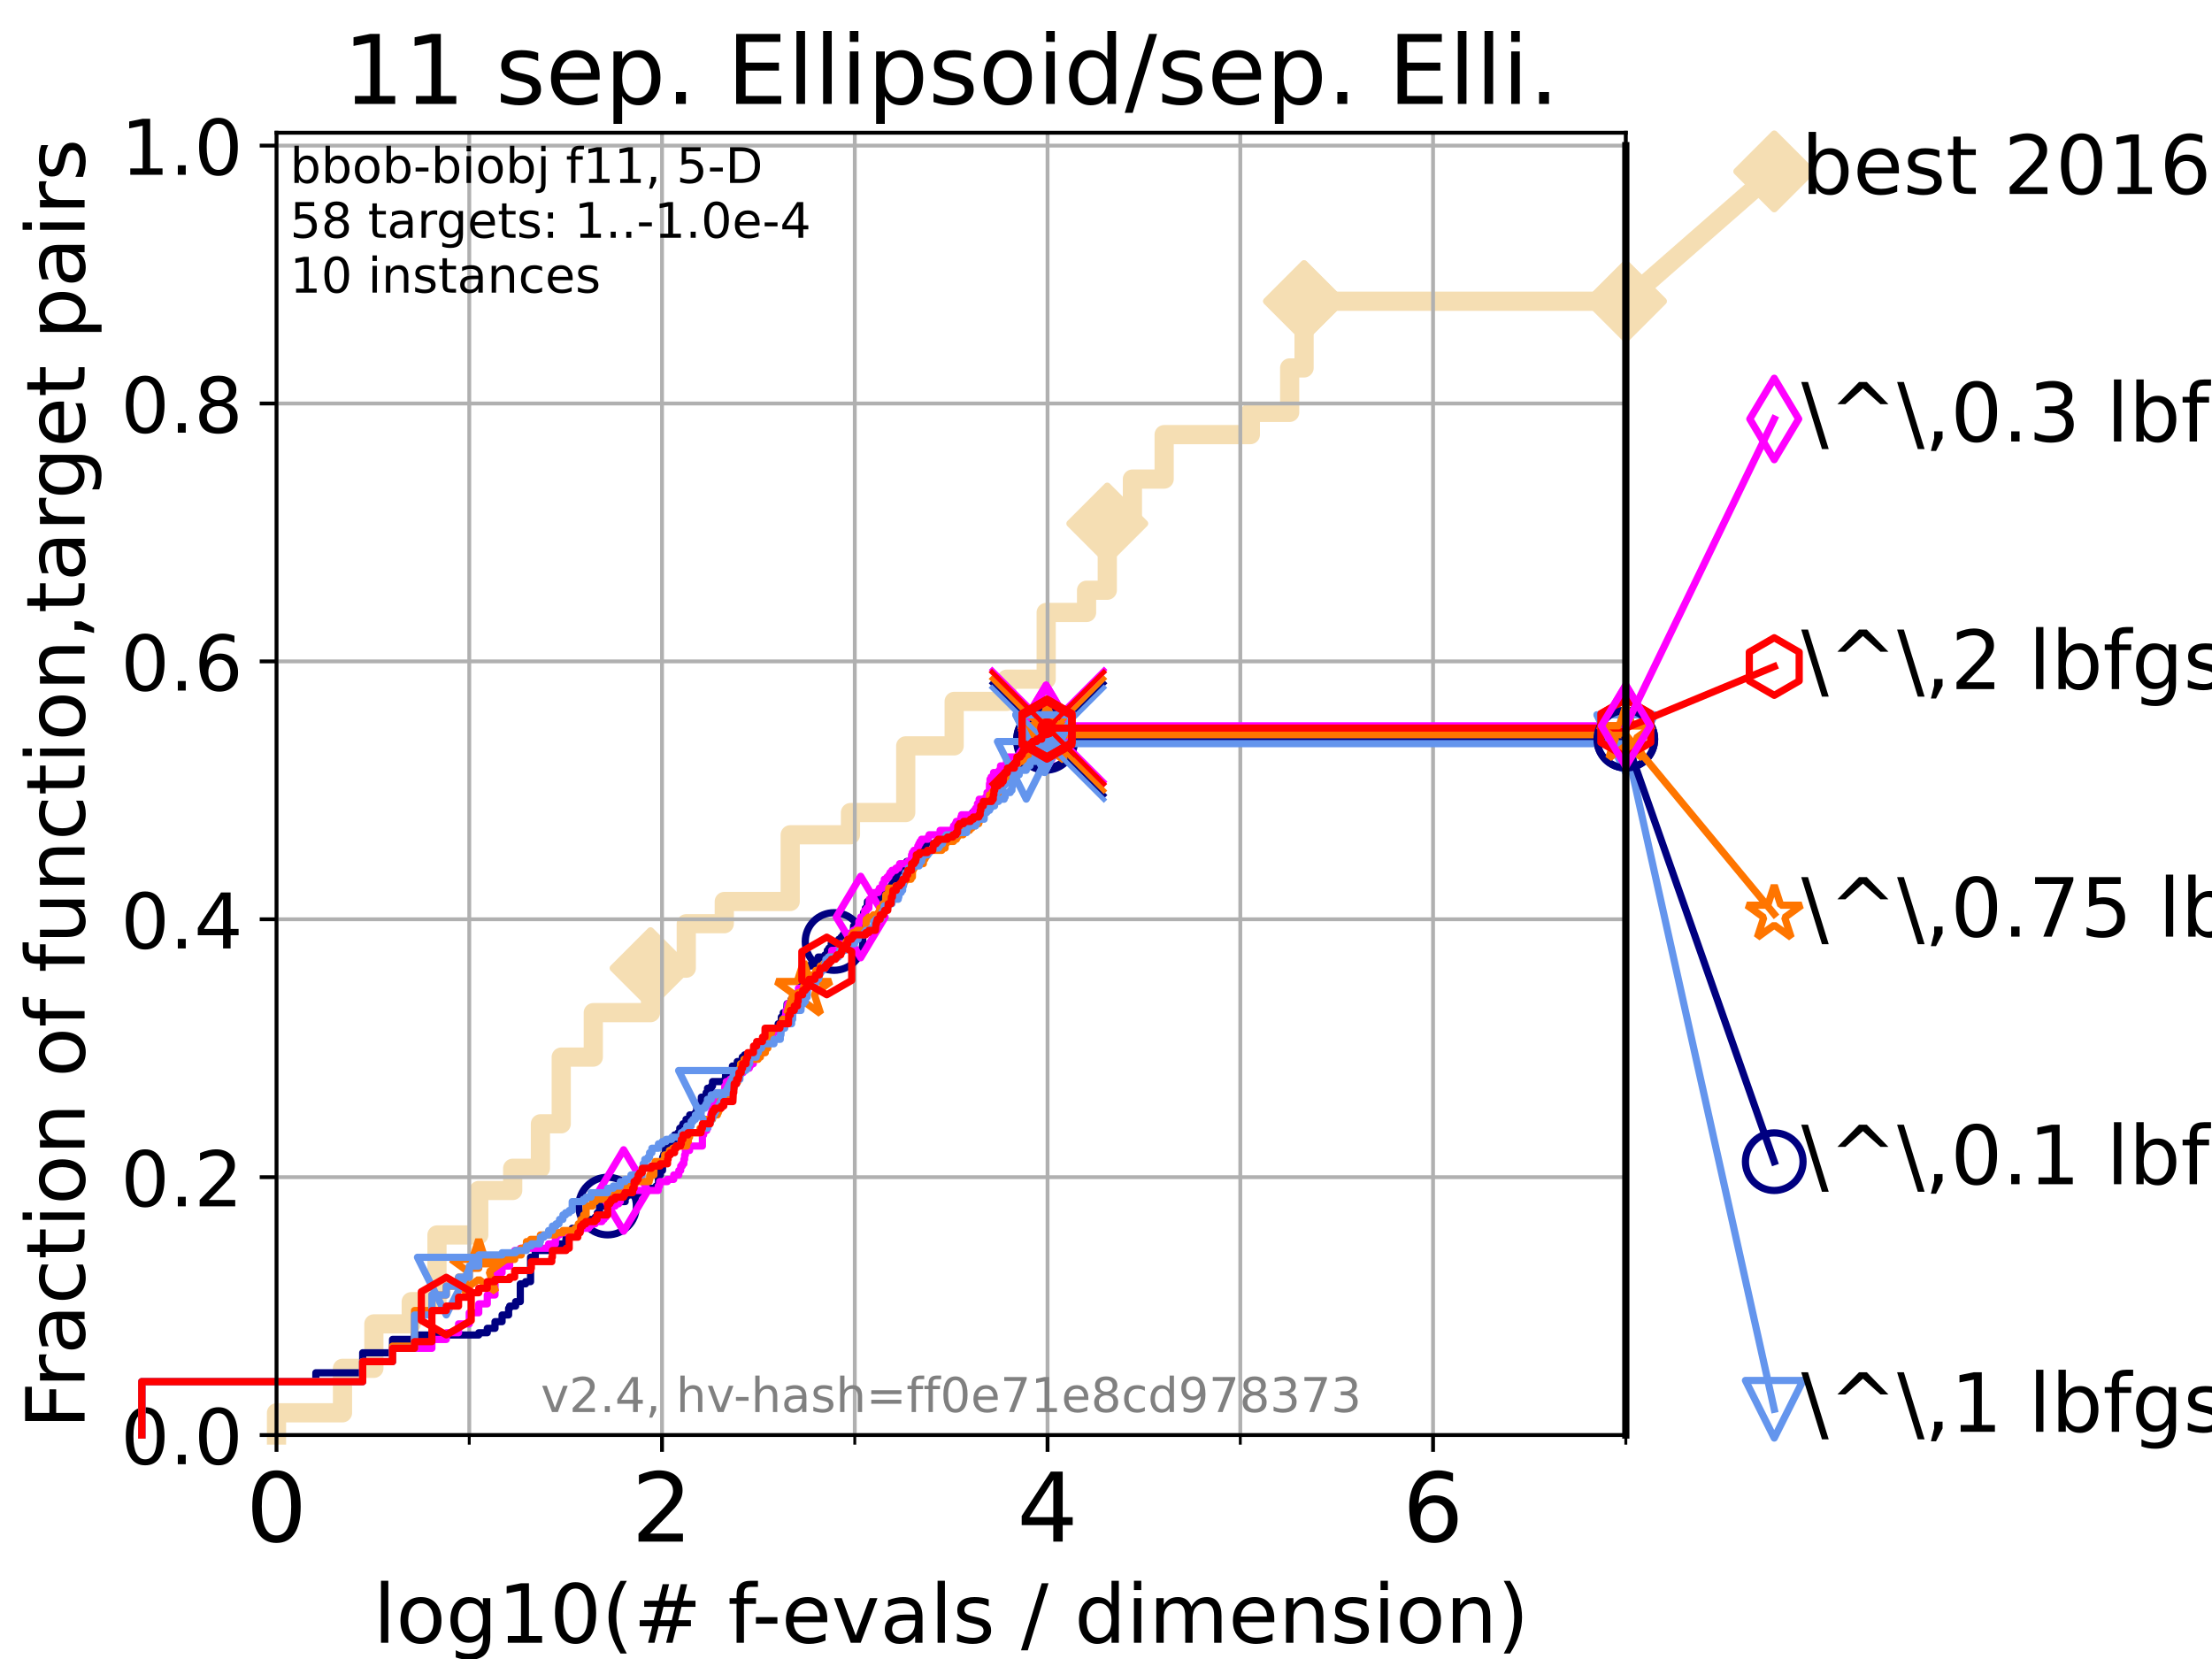 <?xml version="1.0" encoding="utf-8" standalone="no"?>
<!DOCTYPE svg PUBLIC "-//W3C//DTD SVG 1.1//EN"
  "http://www.w3.org/Graphics/SVG/1.1/DTD/svg11.dtd">
<!-- Created with matplotlib (https://matplotlib.org/) -->
<svg height="345.6pt" version="1.1" viewBox="0 0 460.8 345.6" width="460.8pt" xmlns="http://www.w3.org/2000/svg" xmlns:xlink="http://www.w3.org/1999/xlink">
 <defs>
  <style type="text/css">*{stroke-linecap:butt;stroke-linejoin:round;}</style>
 </defs>
 <g id="figure_1">
  <g id="patch_1">
   <path d="M 0 345.6 
L 460.8 345.6 
L 460.8 0 
L 0 0 
z
" style="fill:#ffffff;"/>
  </g>
  <g id="axes_1">
   <g id="patch_2">
    <path d="M 57.6 298.944 
L 338.688 298.944 
L 338.688 27.648 
L 57.6 27.648 
z
" style="fill:#ffffff;"/>
   </g>
   <g id="line2d_1">
    <path d="M 57.6 298.944 
L 57.6 294.313 
L 71.35 294.313 
L 71.35 285.05 
L 77.885 285.05 
L 77.885 275.788 
L 85.667 275.788 
L 85.667 271.157 
L 91.03 271.157 
L 91.03 257.263 
L 99.732 257.263 
L 99.732 248.001 
L 106.803 248.001 
L 106.803 243.37 
L 112.581 243.37 
L 112.581 234.107 
L 116.914 234.107 
L 116.914 220.214 
L 123.594 220.214 
L 123.594 210.951 
L 135.522 210.951 
L 135.522 201.689 
L 142.963 201.689 
L 142.963 192.426 
L 150.883 192.426 
L 150.883 187.795 
L 164.615 187.795 
L 164.615 173.901 
L 177.168 173.901 
L 177.168 169.27 
L 188.679 169.27 
L 188.679 155.377 
L 198.771 155.377 
L 198.771 146.114 
L 209.718 146.114 
L 209.718 141.483 
L 217.938 141.483 
L 217.938 127.589 
L 226.351 127.589 
L 226.351 122.958 
L 230.668 122.958 
L 230.668 109.065 
L 235.903 109.065 
L 235.903 99.802 
L 242.513 99.802 
L 242.513 90.54 
L 260.472 90.54 
L 260.472 85.909 
L 268.66 85.909 
L 268.66 76.646 
L 271.662 76.646 
L 271.662 62.753 
L 338.688 62.753 
" style="fill:none;stroke:#f5deb3;stroke-linecap:square;stroke-width:4;"/>
   </g>
   <g id="line2d_2">
    <defs>
     <path d="M 0 7.778 
L 7.778 0 
L 0 -7.778 
L -7.778 0 
z
" id="m875b949dba" style="stroke:#f5deb3;stroke-linejoin:miter;stroke-width:1.5;"/>
    </defs>
    <g>
     <use style="fill:#f5deb3;stroke:#f5deb3;stroke-linejoin:miter;stroke-width:1.5;" x="135.522" xlink:href="#m875b949dba" y="201.689"/>
     <use style="fill:#f5deb3;stroke:#f5deb3;stroke-linejoin:miter;stroke-width:1.5;" x="230.668" xlink:href="#m875b949dba" y="109.065"/>
     <use style="fill:#f5deb3;stroke:#f5deb3;stroke-linejoin:miter;stroke-width:1.5;" x="271.662" xlink:href="#m875b949dba" y="62.753"/>
     <use style="fill:#f5deb3;stroke:#f5deb3;stroke-linejoin:miter;stroke-width:1.5;" x="271.662" xlink:href="#m875b949dba" y="62.753"/>
     <use style="fill:#f5deb3;stroke:#f5deb3;stroke-linejoin:miter;stroke-width:1.5;" x="338.688" xlink:href="#m875b949dba" y="62.753"/>
    </g>
   </g>
   <g id="line2d_3">
    <path style="fill:none;stroke:#f5deb3;stroke-linecap:square;stroke-width:4;"/>
    <g/>
   </g>
   <g id="line2d_4">
    <path d="M 338.688 62.753 
L 369.608 35.706 
" style="fill:none;stroke:#f5deb3;stroke-linecap:square;stroke-width:4;"/>
    <g>
     <use style="fill:#f5deb3;stroke:#f5deb3;stroke-linejoin:miter;stroke-width:1.5;" x="338.688" xlink:href="#m875b949dba" y="62.753"/>
     <use style="fill:#f5deb3;stroke:#f5deb3;stroke-linejoin:miter;stroke-width:1.5;" x="369.608" xlink:href="#m875b949dba" y="35.706"/>
    </g>
   </g>
   <g id="matplotlib.axis_1">
    <g id="xtick_1">
     <g id="line2d_5">
      <path clip-path="url(#p06f1452725)" d="M 57.6 298.944 
L 57.6 27.648 
" style="fill:none;stroke:#b0b0b0;stroke-linecap:square;stroke-width:0.8;"/>
     </g>
     <g id="line2d_6">
      <defs>
       <path d="M 0 0 
L 0 3.5 
" id="m3ab3769dc9" style="stroke:#000000;stroke-width:0.8;"/>
      </defs>
      <g>
       <use style="stroke:#000000;stroke-width:0.8;" x="57.6" xlink:href="#m3ab3769dc9" y="298.944"/>
      </g>
     </g>
     <g id="text_1">
      <!-- 0 -->
      <g transform="translate(51.237 321.141)scale(0.2 -0.2)">
       <defs>
        <path d="M 31.781 66.406 
Q 24.172 66.406 20.328 58.906 
Q 16.5 51.422 16.5 36.375 
Q 16.5 21.391 20.328 13.891 
Q 24.172 6.391 31.781 6.391 
Q 39.453 6.391 43.281 13.891 
Q 47.125 21.391 47.125 36.375 
Q 47.125 51.422 43.281 58.906 
Q 39.453 66.406 31.781 66.406 
z
M 31.781 74.219 
Q 44.047 74.219 50.516 64.516 
Q 56.984 54.828 56.984 36.375 
Q 56.984 17.969 50.516 8.266 
Q 44.047 -1.422 31.781 -1.422 
Q 19.531 -1.422 13.062 8.266 
Q 6.594 17.969 6.594 36.375 
Q 6.594 54.828 13.062 64.516 
Q 19.531 74.219 31.781 74.219 
z
" id="DejaVuSans-48"/>
       </defs>
       <use xlink:href="#DejaVuSans-48"/>
      </g>
     </g>
    </g>
    <g id="xtick_2">
     <g id="line2d_7">
      <path clip-path="url(#p06f1452725)" d="M 137.911 298.944 
L 137.911 27.648 
" style="fill:none;stroke:#b0b0b0;stroke-linecap:square;stroke-width:0.8;"/>
     </g>
     <g id="line2d_8">
      <g>
       <use style="stroke:#000000;stroke-width:0.8;" x="137.911" xlink:href="#m3ab3769dc9" y="298.944"/>
      </g>
     </g>
     <g id="text_2">
      <!-- 2 -->
      <g transform="translate(131.548 321.141)scale(0.2 -0.2)">
       <defs>
        <path d="M 19.188 8.297 
L 53.609 8.297 
L 53.609 0 
L 7.328 0 
L 7.328 8.297 
Q 12.938 14.109 22.625 23.891 
Q 32.328 33.688 34.812 36.531 
Q 39.547 41.844 41.422 45.531 
Q 43.312 49.219 43.312 52.781 
Q 43.312 58.594 39.234 62.25 
Q 35.156 65.922 28.609 65.922 
Q 23.969 65.922 18.812 64.312 
Q 13.672 62.703 7.812 59.422 
L 7.812 69.391 
Q 13.766 71.781 18.938 73 
Q 24.125 74.219 28.422 74.219 
Q 39.75 74.219 46.484 68.547 
Q 53.219 62.891 53.219 53.422 
Q 53.219 48.922 51.531 44.891 
Q 49.859 40.875 45.406 35.406 
Q 44.188 33.984 37.641 27.219 
Q 31.109 20.453 19.188 8.297 
z
" id="DejaVuSans-50"/>
       </defs>
       <use xlink:href="#DejaVuSans-50"/>
      </g>
     </g>
    </g>
    <g id="xtick_3">
     <g id="line2d_9">
      <path clip-path="url(#p06f1452725)" d="M 218.222 298.944 
L 218.222 27.648 
" style="fill:none;stroke:#b0b0b0;stroke-linecap:square;stroke-width:0.8;"/>
     </g>
     <g id="line2d_10">
      <g>
       <use style="stroke:#000000;stroke-width:0.8;" x="218.222" xlink:href="#m3ab3769dc9" y="298.944"/>
      </g>
     </g>
     <g id="text_3">
      <!-- 4 -->
      <g transform="translate(211.859 321.141)scale(0.2 -0.2)">
       <defs>
        <path d="M 37.797 64.312 
L 12.891 25.391 
L 37.797 25.391 
z
M 35.203 72.906 
L 47.609 72.906 
L 47.609 25.391 
L 58.016 25.391 
L 58.016 17.188 
L 47.609 17.188 
L 47.609 0 
L 37.797 0 
L 37.797 17.188 
L 4.891 17.188 
L 4.891 26.703 
z
" id="DejaVuSans-52"/>
       </defs>
       <use xlink:href="#DejaVuSans-52"/>
      </g>
     </g>
    </g>
    <g id="xtick_4">
     <g id="line2d_11">
      <path clip-path="url(#p06f1452725)" d="M 298.533 298.944 
L 298.533 27.648 
" style="fill:none;stroke:#b0b0b0;stroke-linecap:square;stroke-width:0.8;"/>
     </g>
     <g id="line2d_12">
      <g>
       <use style="stroke:#000000;stroke-width:0.8;" x="298.533" xlink:href="#m3ab3769dc9" y="298.944"/>
      </g>
     </g>
     <g id="text_4">
      <!-- 6 -->
      <g transform="translate(292.17 321.141)scale(0.2 -0.2)">
       <defs>
        <path d="M 33.016 40.375 
Q 26.375 40.375 22.484 35.828 
Q 18.609 31.297 18.609 23.391 
Q 18.609 15.531 22.484 10.953 
Q 26.375 6.391 33.016 6.391 
Q 39.656 6.391 43.531 10.953 
Q 47.406 15.531 47.406 23.391 
Q 47.406 31.297 43.531 35.828 
Q 39.656 40.375 33.016 40.375 
z
M 52.594 71.297 
L 52.594 62.312 
Q 48.875 64.062 45.094 64.984 
Q 41.312 65.922 37.594 65.922 
Q 27.828 65.922 22.672 59.328 
Q 17.531 52.734 16.797 39.406 
Q 19.672 43.656 24.016 45.922 
Q 28.375 48.188 33.594 48.188 
Q 44.578 48.188 50.953 41.516 
Q 57.328 34.859 57.328 23.391 
Q 57.328 12.156 50.688 5.359 
Q 44.047 -1.422 33.016 -1.422 
Q 20.359 -1.422 13.672 8.266 
Q 6.984 17.969 6.984 36.375 
Q 6.984 53.656 15.188 63.938 
Q 23.391 74.219 37.203 74.219 
Q 40.922 74.219 44.703 73.484 
Q 48.484 72.75 52.594 71.297 
z
" id="DejaVuSans-54"/>
       </defs>
       <use xlink:href="#DejaVuSans-54"/>
      </g>
     </g>
    </g>
    <g id="xtick_5">
     <g id="line2d_13">
      <path clip-path="url(#p06f1452725)" d="M 97.755 298.944 
L 97.755 27.648 
" style="fill:none;stroke:#b0b0b0;stroke-linecap:square;stroke-width:0.8;"/>
     </g>
     <g id="line2d_14">
      <defs>
       <path d="M 0 0 
L 0 2 
" id="m31e9c12895" style="stroke:#000000;stroke-width:0.6;"/>
      </defs>
      <g>
       <use style="stroke:#000000;stroke-width:0.6;" x="97.755" xlink:href="#m31e9c12895" y="298.944"/>
      </g>
     </g>
    </g>
    <g id="xtick_6">
     <g id="line2d_15">
      <path clip-path="url(#p06f1452725)" d="M 178.066 298.944 
L 178.066 27.648 
" style="fill:none;stroke:#b0b0b0;stroke-linecap:square;stroke-width:0.8;"/>
     </g>
     <g id="line2d_16">
      <g>
       <use style="stroke:#000000;stroke-width:0.6;" x="178.066" xlink:href="#m31e9c12895" y="298.944"/>
      </g>
     </g>
    </g>
    <g id="xtick_7">
     <g id="line2d_17">
      <path clip-path="url(#p06f1452725)" d="M 258.377 298.944 
L 258.377 27.648 
" style="fill:none;stroke:#b0b0b0;stroke-linecap:square;stroke-width:0.8;"/>
     </g>
     <g id="line2d_18">
      <g>
       <use style="stroke:#000000;stroke-width:0.6;" x="258.377" xlink:href="#m31e9c12895" y="298.944"/>
      </g>
     </g>
    </g>
    <g id="xtick_8">
     <g id="line2d_19">
      <path clip-path="url(#p06f1452725)" d="M 338.688 298.944 
L 338.688 27.648 
" style="fill:none;stroke:#b0b0b0;stroke-linecap:square;stroke-width:0.8;"/>
     </g>
     <g id="line2d_20">
      <g>
       <use style="stroke:#000000;stroke-width:0.6;" x="338.688" xlink:href="#m31e9c12895" y="298.944"/>
      </g>
     </g>
    </g>
    <g id="text_5">
     <!-- log10(# f-evals / dimension) -->
     <g transform="translate(77.764 342.218)scale(0.17 -0.17)">
      <defs>
       <path d="M 9.422 75.984 
L 18.406 75.984 
L 18.406 0 
L 9.422 0 
z
" id="DejaVuSans-108"/>
       <path d="M 30.609 48.391 
Q 23.391 48.391 19.188 42.75 
Q 14.984 37.109 14.984 27.297 
Q 14.984 17.484 19.156 11.844 
Q 23.344 6.203 30.609 6.203 
Q 37.797 6.203 41.984 11.859 
Q 46.188 17.531 46.188 27.297 
Q 46.188 37.016 41.984 42.703 
Q 37.797 48.391 30.609 48.391 
z
M 30.609 56 
Q 42.328 56 49.016 48.375 
Q 55.719 40.766 55.719 27.297 
Q 55.719 13.875 49.016 6.219 
Q 42.328 -1.422 30.609 -1.422 
Q 18.844 -1.422 12.172 6.219 
Q 5.516 13.875 5.516 27.297 
Q 5.516 40.766 12.172 48.375 
Q 18.844 56 30.609 56 
z
" id="DejaVuSans-111"/>
       <path d="M 45.406 27.984 
Q 45.406 37.75 41.375 43.109 
Q 37.359 48.484 30.078 48.484 
Q 22.859 48.484 18.828 43.109 
Q 14.797 37.75 14.797 27.984 
Q 14.797 18.266 18.828 12.891 
Q 22.859 7.516 30.078 7.516 
Q 37.359 7.516 41.375 12.891 
Q 45.406 18.266 45.406 27.984 
z
M 54.391 6.781 
Q 54.391 -7.172 48.188 -13.984 
Q 42 -20.797 29.203 -20.797 
Q 24.469 -20.797 20.266 -20.094 
Q 16.062 -19.391 12.109 -17.922 
L 12.109 -9.188 
Q 16.062 -11.328 19.922 -12.344 
Q 23.781 -13.375 27.781 -13.375 
Q 36.625 -13.375 41.016 -8.766 
Q 45.406 -4.156 45.406 5.172 
L 45.406 9.625 
Q 42.625 4.781 38.281 2.391 
Q 33.938 0 27.875 0 
Q 17.828 0 11.672 7.656 
Q 5.516 15.328 5.516 27.984 
Q 5.516 40.672 11.672 48.328 
Q 17.828 56 27.875 56 
Q 33.938 56 38.281 53.609 
Q 42.625 51.219 45.406 46.391 
L 45.406 54.688 
L 54.391 54.688 
z
" id="DejaVuSans-103"/>
       <path d="M 12.406 8.297 
L 28.516 8.297 
L 28.516 63.922 
L 10.984 60.406 
L 10.984 69.391 
L 28.422 72.906 
L 38.281 72.906 
L 38.281 8.297 
L 54.391 8.297 
L 54.391 0 
L 12.406 0 
z
" id="DejaVuSans-49"/>
       <path d="M 31 75.875 
Q 24.469 64.656 21.281 53.656 
Q 18.109 42.672 18.109 31.391 
Q 18.109 20.125 21.312 9.062 
Q 24.516 -2 31 -13.188 
L 23.188 -13.188 
Q 15.875 -1.703 12.234 9.375 
Q 8.594 20.453 8.594 31.391 
Q 8.594 42.281 12.203 53.312 
Q 15.828 64.359 23.188 75.875 
z
" id="DejaVuSans-40"/>
       <path d="M 51.125 44 
L 36.922 44 
L 32.812 27.688 
L 47.125 27.688 
z
M 43.797 71.781 
L 38.719 51.516 
L 52.984 51.516 
L 58.109 71.781 
L 65.922 71.781 
L 60.891 51.516 
L 76.125 51.516 
L 76.125 44 
L 58.984 44 
L 54.984 27.688 
L 70.516 27.688 
L 70.516 20.219 
L 53.078 20.219 
L 48 0 
L 40.188 0 
L 45.219 20.219 
L 30.906 20.219 
L 25.875 0 
L 18.016 0 
L 23.094 20.219 
L 7.719 20.219 
L 7.719 27.688 
L 24.906 27.688 
L 29 44 
L 13.281 44 
L 13.281 51.516 
L 30.906 51.516 
L 35.891 71.781 
z
" id="DejaVuSans-35"/>
       <path id="DejaVuSans-32"/>
       <path d="M 37.109 75.984 
L 37.109 68.5 
L 28.516 68.5 
Q 23.688 68.5 21.797 66.547 
Q 19.922 64.594 19.922 59.516 
L 19.922 54.688 
L 34.719 54.688 
L 34.719 47.703 
L 19.922 47.703 
L 19.922 0 
L 10.891 0 
L 10.891 47.703 
L 2.297 47.703 
L 2.297 54.688 
L 10.891 54.688 
L 10.891 58.5 
Q 10.891 67.625 15.141 71.797 
Q 19.391 75.984 28.609 75.984 
z
" id="DejaVuSans-102"/>
       <path d="M 4.891 31.391 
L 31.203 31.391 
L 31.203 23.391 
L 4.891 23.391 
z
" id="DejaVuSans-45"/>
       <path d="M 56.203 29.594 
L 56.203 25.203 
L 14.891 25.203 
Q 15.484 15.922 20.484 11.062 
Q 25.484 6.203 34.422 6.203 
Q 39.594 6.203 44.453 7.469 
Q 49.312 8.734 54.109 11.281 
L 54.109 2.781 
Q 49.266 0.734 44.188 -0.344 
Q 39.109 -1.422 33.891 -1.422 
Q 20.797 -1.422 13.156 6.188 
Q 5.516 13.812 5.516 26.812 
Q 5.516 40.234 12.766 48.109 
Q 20.016 56 32.328 56 
Q 43.359 56 49.781 48.891 
Q 56.203 41.797 56.203 29.594 
z
M 47.219 32.234 
Q 47.125 39.594 43.094 43.984 
Q 39.062 48.391 32.422 48.391 
Q 24.906 48.391 20.391 44.141 
Q 15.875 39.891 15.188 32.172 
z
" id="DejaVuSans-101"/>
       <path d="M 2.984 54.688 
L 12.5 54.688 
L 29.594 8.797 
L 46.688 54.688 
L 56.203 54.688 
L 35.688 0 
L 23.484 0 
z
" id="DejaVuSans-118"/>
       <path d="M 34.281 27.484 
Q 23.391 27.484 19.188 25 
Q 14.984 22.516 14.984 16.5 
Q 14.984 11.719 18.141 8.906 
Q 21.297 6.109 26.703 6.109 
Q 34.188 6.109 38.703 11.406 
Q 43.219 16.703 43.219 25.484 
L 43.219 27.484 
z
M 52.203 31.203 
L 52.203 0 
L 43.219 0 
L 43.219 8.297 
Q 40.141 3.328 35.547 0.953 
Q 30.953 -1.422 24.312 -1.422 
Q 15.922 -1.422 10.953 3.297 
Q 6 8.016 6 15.922 
Q 6 25.141 12.172 29.828 
Q 18.359 34.516 30.609 34.516 
L 43.219 34.516 
L 43.219 35.406 
Q 43.219 41.609 39.141 45 
Q 35.062 48.391 27.688 48.391 
Q 23 48.391 18.547 47.266 
Q 14.109 46.141 10.016 43.891 
L 10.016 52.203 
Q 14.938 54.109 19.578 55.047 
Q 24.219 56 28.609 56 
Q 40.484 56 46.344 49.844 
Q 52.203 43.703 52.203 31.203 
z
" id="DejaVuSans-97"/>
       <path d="M 44.281 53.078 
L 44.281 44.578 
Q 40.484 46.531 36.375 47.5 
Q 32.281 48.484 27.875 48.484 
Q 21.188 48.484 17.844 46.438 
Q 14.5 44.391 14.5 40.281 
Q 14.5 37.156 16.891 35.375 
Q 19.281 33.594 26.516 31.984 
L 29.594 31.297 
Q 39.156 29.25 43.188 25.516 
Q 47.219 21.781 47.219 15.094 
Q 47.219 7.469 41.188 3.016 
Q 35.156 -1.422 24.609 -1.422 
Q 20.219 -1.422 15.453 -0.562 
Q 10.688 0.297 5.422 2 
L 5.422 11.281 
Q 10.406 8.688 15.234 7.391 
Q 20.062 6.109 24.812 6.109 
Q 31.156 6.109 34.562 8.281 
Q 37.984 10.453 37.984 14.406 
Q 37.984 18.062 35.516 20.016 
Q 33.062 21.969 24.703 23.781 
L 21.578 24.516 
Q 13.234 26.266 9.516 29.906 
Q 5.812 33.547 5.812 39.891 
Q 5.812 47.609 11.281 51.797 
Q 16.75 56 26.812 56 
Q 31.781 56 36.172 55.266 
Q 40.578 54.547 44.281 53.078 
z
" id="DejaVuSans-115"/>
       <path d="M 25.391 72.906 
L 33.688 72.906 
L 8.297 -9.281 
L 0 -9.281 
z
" id="DejaVuSans-47"/>
       <path d="M 45.406 46.391 
L 45.406 75.984 
L 54.391 75.984 
L 54.391 0 
L 45.406 0 
L 45.406 8.203 
Q 42.578 3.328 38.25 0.953 
Q 33.938 -1.422 27.875 -1.422 
Q 17.969 -1.422 11.734 6.484 
Q 5.516 14.406 5.516 27.297 
Q 5.516 40.188 11.734 48.094 
Q 17.969 56 27.875 56 
Q 33.938 56 38.25 53.625 
Q 42.578 51.266 45.406 46.391 
z
M 14.797 27.297 
Q 14.797 17.391 18.875 11.75 
Q 22.953 6.109 30.078 6.109 
Q 37.203 6.109 41.297 11.75 
Q 45.406 17.391 45.406 27.297 
Q 45.406 37.203 41.297 42.844 
Q 37.203 48.484 30.078 48.484 
Q 22.953 48.484 18.875 42.844 
Q 14.797 37.203 14.797 27.297 
z
" id="DejaVuSans-100"/>
       <path d="M 9.422 54.688 
L 18.406 54.688 
L 18.406 0 
L 9.422 0 
z
M 9.422 75.984 
L 18.406 75.984 
L 18.406 64.594 
L 9.422 64.594 
z
" id="DejaVuSans-105"/>
       <path d="M 52 44.188 
Q 55.375 50.25 60.062 53.125 
Q 64.75 56 71.094 56 
Q 79.641 56 84.281 50.016 
Q 88.922 44.047 88.922 33.016 
L 88.922 0 
L 79.891 0 
L 79.891 32.719 
Q 79.891 40.578 77.094 44.375 
Q 74.312 48.188 68.609 48.188 
Q 61.625 48.188 57.562 43.547 
Q 53.516 38.922 53.516 30.906 
L 53.516 0 
L 44.484 0 
L 44.484 32.719 
Q 44.484 40.625 41.703 44.406 
Q 38.922 48.188 33.109 48.188 
Q 26.219 48.188 22.156 43.531 
Q 18.109 38.875 18.109 30.906 
L 18.109 0 
L 9.078 0 
L 9.078 54.688 
L 18.109 54.688 
L 18.109 46.188 
Q 21.188 51.219 25.484 53.609 
Q 29.781 56 35.688 56 
Q 41.656 56 45.828 52.969 
Q 50 49.953 52 44.188 
z
" id="DejaVuSans-109"/>
       <path d="M 54.891 33.016 
L 54.891 0 
L 45.906 0 
L 45.906 32.719 
Q 45.906 40.484 42.875 44.328 
Q 39.844 48.188 33.797 48.188 
Q 26.516 48.188 22.312 43.547 
Q 18.109 38.922 18.109 30.906 
L 18.109 0 
L 9.078 0 
L 9.078 54.688 
L 18.109 54.688 
L 18.109 46.188 
Q 21.344 51.125 25.703 53.562 
Q 30.078 56 35.797 56 
Q 45.219 56 50.047 50.172 
Q 54.891 44.344 54.891 33.016 
z
" id="DejaVuSans-110"/>
       <path d="M 8.016 75.875 
L 15.828 75.875 
Q 23.141 64.359 26.781 53.312 
Q 30.422 42.281 30.422 31.391 
Q 30.422 20.453 26.781 9.375 
Q 23.141 -1.703 15.828 -13.188 
L 8.016 -13.188 
Q 14.5 -2 17.703 9.062 
Q 20.906 20.125 20.906 31.391 
Q 20.906 42.672 17.703 53.656 
Q 14.5 64.656 8.016 75.875 
z
" id="DejaVuSans-41"/>
      </defs>
      <use xlink:href="#DejaVuSans-108"/>
      <use x="27.783" xlink:href="#DejaVuSans-111"/>
      <use x="88.965" xlink:href="#DejaVuSans-103"/>
      <use x="152.441" xlink:href="#DejaVuSans-49"/>
      <use x="216.064" xlink:href="#DejaVuSans-48"/>
      <use x="279.688" xlink:href="#DejaVuSans-40"/>
      <use x="318.701" xlink:href="#DejaVuSans-35"/>
      <use x="402.49" xlink:href="#DejaVuSans-32"/>
      <use x="434.277" xlink:href="#DejaVuSans-102"/>
      <use x="463.982" xlink:href="#DejaVuSans-45"/>
      <use x="500.066" xlink:href="#DejaVuSans-101"/>
      <use x="561.59" xlink:href="#DejaVuSans-118"/>
      <use x="620.77" xlink:href="#DejaVuSans-97"/>
      <use x="682.049" xlink:href="#DejaVuSans-108"/>
      <use x="709.832" xlink:href="#DejaVuSans-115"/>
      <use x="761.932" xlink:href="#DejaVuSans-32"/>
      <use x="793.719" xlink:href="#DejaVuSans-47"/>
      <use x="827.41" xlink:href="#DejaVuSans-32"/>
      <use x="859.197" xlink:href="#DejaVuSans-100"/>
      <use x="922.674" xlink:href="#DejaVuSans-105"/>
      <use x="950.457" xlink:href="#DejaVuSans-109"/>
      <use x="1047.869" xlink:href="#DejaVuSans-101"/>
      <use x="1109.393" xlink:href="#DejaVuSans-110"/>
      <use x="1172.771" xlink:href="#DejaVuSans-115"/>
      <use x="1224.871" xlink:href="#DejaVuSans-105"/>
      <use x="1252.654" xlink:href="#DejaVuSans-111"/>
      <use x="1313.836" xlink:href="#DejaVuSans-110"/>
      <use x="1377.215" xlink:href="#DejaVuSans-41"/>
     </g>
    </g>
   </g>
   <g id="matplotlib.axis_2">
    <g id="ytick_1">
     <g id="line2d_21">
      <path clip-path="url(#p06f1452725)" d="M 57.6 298.944 
L 338.688 298.944 
" style="fill:none;stroke:#b0b0b0;stroke-linecap:square;stroke-width:0.8;"/>
     </g>
     <g id="line2d_22">
      <defs>
       <path d="M 0 0 
L -3.5 0 
" id="mde5c8152a9" style="stroke:#000000;stroke-width:0.8;"/>
      </defs>
      <g>
       <use style="stroke:#000000;stroke-width:0.8;" x="57.6" xlink:href="#mde5c8152a9" y="298.944"/>
      </g>
     </g>
     <g id="text_6">
      <!-- 0.0 -->
      <g transform="translate(25.155 305.023)scale(0.16 -0.16)">
       <defs>
        <path d="M 10.688 12.406 
L 21 12.406 
L 21 0 
L 10.688 0 
z
" id="DejaVuSans-46"/>
       </defs>
       <use xlink:href="#DejaVuSans-48"/>
       <use x="63.623" xlink:href="#DejaVuSans-46"/>
       <use x="95.41" xlink:href="#DejaVuSans-48"/>
      </g>
     </g>
    </g>
    <g id="ytick_2">
     <g id="line2d_23">
      <path clip-path="url(#p06f1452725)" d="M 57.6 245.222 
L 338.688 245.222 
" style="fill:none;stroke:#b0b0b0;stroke-linecap:square;stroke-width:0.8;"/>
     </g>
     <g id="line2d_24">
      <g>
       <use style="stroke:#000000;stroke-width:0.8;" x="57.6" xlink:href="#mde5c8152a9" y="245.222"/>
      </g>
     </g>
     <g id="text_7">
      <!-- 0.2 -->
      <g transform="translate(25.155 251.301)scale(0.16 -0.16)">
       <use xlink:href="#DejaVuSans-48"/>
       <use x="63.623" xlink:href="#DejaVuSans-46"/>
       <use x="95.41" xlink:href="#DejaVuSans-50"/>
      </g>
     </g>
    </g>
    <g id="ytick_3">
     <g id="line2d_25">
      <path clip-path="url(#p06f1452725)" d="M 57.6 191.5 
L 338.688 191.5 
" style="fill:none;stroke:#b0b0b0;stroke-linecap:square;stroke-width:0.8;"/>
     </g>
     <g id="line2d_26">
      <g>
       <use style="stroke:#000000;stroke-width:0.8;" x="57.6" xlink:href="#mde5c8152a9" y="191.5"/>
      </g>
     </g>
     <g id="text_8">
      <!-- 0.4 -->
      <g transform="translate(25.155 197.579)scale(0.16 -0.16)">
       <use xlink:href="#DejaVuSans-48"/>
       <use x="63.623" xlink:href="#DejaVuSans-46"/>
       <use x="95.41" xlink:href="#DejaVuSans-52"/>
      </g>
     </g>
    </g>
    <g id="ytick_4">
     <g id="line2d_27">
      <path clip-path="url(#p06f1452725)" d="M 57.6 137.778 
L 338.688 137.778 
" style="fill:none;stroke:#b0b0b0;stroke-linecap:square;stroke-width:0.8;"/>
     </g>
     <g id="line2d_28">
      <g>
       <use style="stroke:#000000;stroke-width:0.8;" x="57.6" xlink:href="#mde5c8152a9" y="137.778"/>
      </g>
     </g>
     <g id="text_9">
      <!-- 0.6 -->
      <g transform="translate(25.155 143.857)scale(0.16 -0.16)">
       <use xlink:href="#DejaVuSans-48"/>
       <use x="63.623" xlink:href="#DejaVuSans-46"/>
       <use x="95.41" xlink:href="#DejaVuSans-54"/>
      </g>
     </g>
    </g>
    <g id="ytick_5">
     <g id="line2d_29">
      <path clip-path="url(#p06f1452725)" d="M 57.6 84.056 
L 338.688 84.056 
" style="fill:none;stroke:#b0b0b0;stroke-linecap:square;stroke-width:0.8;"/>
     </g>
     <g id="line2d_30">
      <g>
       <use style="stroke:#000000;stroke-width:0.8;" x="57.6" xlink:href="#mde5c8152a9" y="84.056"/>
      </g>
     </g>
     <g id="text_10">
      <!-- 0.8 -->
      <g transform="translate(25.155 90.135)scale(0.16 -0.16)">
       <defs>
        <path d="M 31.781 34.625 
Q 24.75 34.625 20.719 30.859 
Q 16.703 27.094 16.703 20.516 
Q 16.703 13.922 20.719 10.156 
Q 24.75 6.391 31.781 6.391 
Q 38.812 6.391 42.859 10.172 
Q 46.922 13.969 46.922 20.516 
Q 46.922 27.094 42.891 30.859 
Q 38.875 34.625 31.781 34.625 
z
M 21.922 38.812 
Q 15.578 40.375 12.031 44.719 
Q 8.5 49.078 8.5 55.328 
Q 8.5 64.062 14.719 69.141 
Q 20.953 74.219 31.781 74.219 
Q 42.672 74.219 48.875 69.141 
Q 55.078 64.062 55.078 55.328 
Q 55.078 49.078 51.531 44.719 
Q 48 40.375 41.703 38.812 
Q 48.828 37.156 52.797 32.312 
Q 56.781 27.484 56.781 20.516 
Q 56.781 9.906 50.312 4.234 
Q 43.844 -1.422 31.781 -1.422 
Q 19.734 -1.422 13.25 4.234 
Q 6.781 9.906 6.781 20.516 
Q 6.781 27.484 10.781 32.312 
Q 14.797 37.156 21.922 38.812 
z
M 18.312 54.391 
Q 18.312 48.734 21.844 45.562 
Q 25.391 42.391 31.781 42.391 
Q 38.141 42.391 41.719 45.562 
Q 45.312 48.734 45.312 54.391 
Q 45.312 60.062 41.719 63.234 
Q 38.141 66.406 31.781 66.406 
Q 25.391 66.406 21.844 63.234 
Q 18.312 60.062 18.312 54.391 
z
" id="DejaVuSans-56"/>
       </defs>
       <use xlink:href="#DejaVuSans-48"/>
       <use x="63.623" xlink:href="#DejaVuSans-46"/>
       <use x="95.41" xlink:href="#DejaVuSans-56"/>
      </g>
     </g>
    </g>
    <g id="ytick_6">
     <g id="line2d_31">
      <path clip-path="url(#p06f1452725)" d="M 57.6 30.334 
L 338.688 30.334 
" style="fill:none;stroke:#b0b0b0;stroke-linecap:square;stroke-width:0.8;"/>
     </g>
     <g id="line2d_32">
      <g>
       <use style="stroke:#000000;stroke-width:0.8;" x="57.6" xlink:href="#mde5c8152a9" y="30.334"/>
      </g>
     </g>
     <g id="text_11">
      <!-- 1.0 -->
      <g transform="translate(25.155 36.413)scale(0.16 -0.16)">
       <use xlink:href="#DejaVuSans-49"/>
       <use x="63.623" xlink:href="#DejaVuSans-46"/>
       <use x="95.41" xlink:href="#DejaVuSans-48"/>
      </g>
     </g>
    </g>
    <g id="text_12">
     <!-- Fraction of function,target pairs -->
     <g transform="translate(17.62 297.681)rotate(-90)scale(0.17 -0.17)">
      <defs>
       <path d="M 9.812 72.906 
L 51.703 72.906 
L 51.703 64.594 
L 19.672 64.594 
L 19.672 43.109 
L 48.578 43.109 
L 48.578 34.812 
L 19.672 34.812 
L 19.672 0 
L 9.812 0 
z
" id="DejaVuSans-70"/>
       <path d="M 41.109 46.297 
Q 39.594 47.172 37.812 47.578 
Q 36.031 48 33.891 48 
Q 26.266 48 22.188 43.047 
Q 18.109 38.094 18.109 28.812 
L 18.109 0 
L 9.078 0 
L 9.078 54.688 
L 18.109 54.688 
L 18.109 46.188 
Q 20.953 51.172 25.484 53.578 
Q 30.031 56 36.531 56 
Q 37.453 56 38.578 55.875 
Q 39.703 55.766 41.062 55.516 
z
" id="DejaVuSans-114"/>
       <path d="M 48.781 52.594 
L 48.781 44.188 
Q 44.969 46.297 41.141 47.344 
Q 37.312 48.391 33.406 48.391 
Q 24.656 48.391 19.812 42.844 
Q 14.984 37.312 14.984 27.297 
Q 14.984 17.281 19.812 11.734 
Q 24.656 6.203 33.406 6.203 
Q 37.312 6.203 41.141 7.25 
Q 44.969 8.297 48.781 10.406 
L 48.781 2.094 
Q 45.016 0.344 40.984 -0.531 
Q 36.969 -1.422 32.422 -1.422 
Q 20.062 -1.422 12.781 6.344 
Q 5.516 14.109 5.516 27.297 
Q 5.516 40.672 12.859 48.328 
Q 20.219 56 33.016 56 
Q 37.156 56 41.109 55.141 
Q 45.062 54.297 48.781 52.594 
z
" id="DejaVuSans-99"/>
       <path d="M 18.312 70.219 
L 18.312 54.688 
L 36.812 54.688 
L 36.812 47.703 
L 18.312 47.703 
L 18.312 18.016 
Q 18.312 11.328 20.141 9.422 
Q 21.969 7.516 27.594 7.516 
L 36.812 7.516 
L 36.812 0 
L 27.594 0 
Q 17.188 0 13.234 3.875 
Q 9.281 7.766 9.281 18.016 
L 9.281 47.703 
L 2.688 47.703 
L 2.688 54.688 
L 9.281 54.688 
L 9.281 70.219 
z
" id="DejaVuSans-116"/>
       <path d="M 8.5 21.578 
L 8.5 54.688 
L 17.484 54.688 
L 17.484 21.922 
Q 17.484 14.156 20.5 10.266 
Q 23.531 6.391 29.594 6.391 
Q 36.859 6.391 41.078 11.031 
Q 45.312 15.672 45.312 23.688 
L 45.312 54.688 
L 54.297 54.688 
L 54.297 0 
L 45.312 0 
L 45.312 8.406 
Q 42.047 3.422 37.719 1 
Q 33.406 -1.422 27.688 -1.422 
Q 18.266 -1.422 13.375 4.438 
Q 8.5 10.297 8.5 21.578 
z
M 31.109 56 
z
" id="DejaVuSans-117"/>
       <path d="M 11.719 12.406 
L 22.016 12.406 
L 22.016 4 
L 14.016 -11.625 
L 7.719 -11.625 
L 11.719 4 
z
" id="DejaVuSans-44"/>
       <path d="M 18.109 8.203 
L 18.109 -20.797 
L 9.078 -20.797 
L 9.078 54.688 
L 18.109 54.688 
L 18.109 46.391 
Q 20.953 51.266 25.266 53.625 
Q 29.594 56 35.594 56 
Q 45.562 56 51.781 48.094 
Q 58.016 40.188 58.016 27.297 
Q 58.016 14.406 51.781 6.484 
Q 45.562 -1.422 35.594 -1.422 
Q 29.594 -1.422 25.266 0.953 
Q 20.953 3.328 18.109 8.203 
z
M 48.688 27.297 
Q 48.688 37.203 44.609 42.844 
Q 40.531 48.484 33.406 48.484 
Q 26.266 48.484 22.188 42.844 
Q 18.109 37.203 18.109 27.297 
Q 18.109 17.391 22.188 11.75 
Q 26.266 6.109 33.406 6.109 
Q 40.531 6.109 44.609 11.75 
Q 48.688 17.391 48.688 27.297 
z
" id="DejaVuSans-112"/>
      </defs>
      <use xlink:href="#DejaVuSans-70"/>
      <use x="50.27" xlink:href="#DejaVuSans-114"/>
      <use x="91.383" xlink:href="#DejaVuSans-97"/>
      <use x="152.662" xlink:href="#DejaVuSans-99"/>
      <use x="207.643" xlink:href="#DejaVuSans-116"/>
      <use x="246.852" xlink:href="#DejaVuSans-105"/>
      <use x="274.635" xlink:href="#DejaVuSans-111"/>
      <use x="335.816" xlink:href="#DejaVuSans-110"/>
      <use x="399.195" xlink:href="#DejaVuSans-32"/>
      <use x="430.982" xlink:href="#DejaVuSans-111"/>
      <use x="492.164" xlink:href="#DejaVuSans-102"/>
      <use x="527.369" xlink:href="#DejaVuSans-32"/>
      <use x="559.156" xlink:href="#DejaVuSans-102"/>
      <use x="594.361" xlink:href="#DejaVuSans-117"/>
      <use x="657.74" xlink:href="#DejaVuSans-110"/>
      <use x="721.119" xlink:href="#DejaVuSans-99"/>
      <use x="776.1" xlink:href="#DejaVuSans-116"/>
      <use x="815.309" xlink:href="#DejaVuSans-105"/>
      <use x="843.092" xlink:href="#DejaVuSans-111"/>
      <use x="904.273" xlink:href="#DejaVuSans-110"/>
      <use x="967.652" xlink:href="#DejaVuSans-44"/>
      <use x="999.439" xlink:href="#DejaVuSans-116"/>
      <use x="1038.648" xlink:href="#DejaVuSans-97"/>
      <use x="1099.928" xlink:href="#DejaVuSans-114"/>
      <use x="1139.291" xlink:href="#DejaVuSans-103"/>
      <use x="1202.768" xlink:href="#DejaVuSans-101"/>
      <use x="1264.291" xlink:href="#DejaVuSans-116"/>
      <use x="1303.5" xlink:href="#DejaVuSans-32"/>
      <use x="1335.287" xlink:href="#DejaVuSans-112"/>
      <use x="1398.764" xlink:href="#DejaVuSans-97"/>
      <use x="1460.043" xlink:href="#DejaVuSans-105"/>
      <use x="1487.826" xlink:href="#DejaVuSans-114"/>
      <use x="1528.939" xlink:href="#DejaVuSans-115"/>
     </g>
    </g>
   </g>
   <g id="line2d_33">
    <defs>
     <path d="M 0 1.5 
C 0.398 1.5 0.779 1.342 1.061 1.061 
C 1.342 0.779 1.5 0.398 1.5 0 
C 1.5 -0.398 1.342 -0.779 1.061 -1.061 
C 0.779 -1.342 0.398 -1.5 0 -1.5 
C -0.398 -1.5 -0.779 -1.342 -1.061 -1.061 
C -1.342 -0.779 -1.5 -0.398 -1.5 0 
C -1.5 0.398 -1.342 0.779 -1.061 1.061 
C -0.779 1.342 -0.398 1.5 0 1.5 
z
" id="m1c56612444" style="stroke:#f5deb3;"/>
    </defs>
    <g>
     <use style="fill:#f5deb3;stroke:#f5deb3;" x="271.662" xlink:href="#m1c56612444" y="62.753"/>
     <use style="fill:#f5deb3;stroke:#f5deb3;" x="271.662" xlink:href="#m1c56612444" y="62.753"/>
    </g>
   </g>
   <g id="line2d_34">
    <defs>
     <path d="M 0 1.5 
C 0.398 1.5 0.779 1.342 1.061 1.061 
C 1.342 0.779 1.5 0.398 1.5 0 
C 1.5 -0.398 1.342 -0.779 1.061 -1.061 
C 0.779 -1.342 0.398 -1.5 0 -1.5 
C -0.398 -1.5 -0.779 -1.342 -1.061 -1.061 
C -1.342 -0.779 -1.5 -0.398 -1.5 0 
C -1.5 0.398 -1.342 0.779 -1.061 1.061 
C -0.779 1.342 -0.398 1.5 0 1.5 
z
" id="m660e1fb290" style="stroke:#000080;"/>
    </defs>
    <g>
     <use style="fill:#000080;stroke:#000080;" x="217.824" xlink:href="#m660e1fb290" y="153.987"/>
     <use style="fill:#000080;stroke:#000080;" x="217.824" xlink:href="#m660e1fb290" y="153.987"/>
    </g>
   </g>
   <g id="line2d_35">
    <path d="M 29.533 298.944 
L 29.533 287.829 
L 65.797 287.829 
L 65.797 285.977 
L 75.556 285.977 
L 75.556 281.809 
L 81.776 281.809 
L 81.776 279.03 
L 86.351 279.03 
L 86.351 278.104 
L 99.732 278.104 
L 99.732 277.64 
L 101.507 277.64 
L 101.507 276.714 
L 103.118 276.714 
L 103.118 275.325 
L 104.592 275.325 
L 104.592 273.935 
L 105.952 273.935 
L 105.952 272.546 
L 106.169 272.546 
L 106.169 272.083 
L 107.415 272.083 
L 107.415 271.157 
L 108.389 271.157 
L 108.389 267.452 
L 109.491 267.452 
L 109.491 266.989 
L 110.527 266.989 
L 110.527 261.894 
L 111.506 261.894 
L 111.506 260.505 
L 114.947 260.505 
L 114.947 259.579 
L 115.077 259.579 
L 115.077 259.116 
L 117.821 259.116 
L 117.931 257.726 
L 118.471 257.726 
L 118.471 256.8 
L 119.199 256.8 
L 119.199 255.874 
L 120.382 255.874 
L 120.382 255.411 
L 122.447 255.411 
L 122.447 254.948 
L 123.03 254.948 
L 123.03 254.021 
L 123.985 254.021 
L 123.985 253.558 
L 124.444 253.558 
L 124.444 252.632 
L 124.892 252.632 
L 124.892 251.243 
L 126.574 251.243 
L 126.574 250.316 
L 130.237 250.316 
L 130.237 249.39 
L 130.505 249.39 
L 130.505 248.927 
L 132.707 248.927 
L 132.707 248.464 
L 134.535 248.464 
L 134.535 247.538 
L 136.683 247.538 
L 136.683 247.075 
L 137.163 247.075 
L 137.163 244.759 
L 137.559 244.759 
L 137.594 243.833 
L 138.015 243.833 
L 138.05 241.054 
L 138.256 241.054 
L 138.256 240.591 
L 138.595 240.591 
L 138.662 239.201 
L 139.382 239.201 
L 139.382 238.275 
L 140.379 238.275 
L 140.379 237.349 
L 140.529 237.349 
L 140.529 236.423 
L 141.264 236.423 
L 141.264 235.96 
L 141.606 235.96 
L 141.606 235.033 
L 142.107 235.033 
L 142.107 234.57 
L 142.27 234.57 
L 142.27 234.107 
L 142.91 234.107 
L 142.91 233.181 
L 143.679 233.181 
L 143.679 232.255 
L 144.842 232.255 
L 144.842 231.792 
L 145.144 231.792 
L 145.144 230.865 
L 145.976 230.865 
L 146.086 229.013 
L 146.107 229.013 
L 146.107 228.55 
L 147.103 228.55 
L 147.103 227.623 
L 147.389 227.623 
L 147.389 226.697 
L 148.181 226.697 
L 148.181 226.234 
L 148.431 226.234 
L 148.431 225.308 
L 150.999 225.308 
L 150.999 224.845 
L 151.146 224.845 
L 151.146 223.918 
L 152.053 223.918 
L 152.053 222.992 
L 152.572 222.992 
L 152.572 222.066 
L 153.581 222.066 
L 153.581 221.14 
L 154.628 221.14 
L 154.628 220.214 
L 155.103 220.214 
L 155.103 219.75 
L 157.058 219.75 
L 157.058 219.287 
L 157.787 219.287 
L 157.787 218.361 
L 159.088 218.361 
L 159.088 217.435 
L 159.426 217.435 
L 159.426 216.509 
L 159.598 216.509 
L 159.598 215.582 
L 160.452 215.582 
L 160.452 214.656 
L 162.052 214.656 
L 162.113 213.267 
L 162.729 213.267 
L 162.762 211.877 
L 163.169 211.877 
L 163.169 210.951 
L 163.875 210.951 
L 163.962 209.099 
L 164.817 209.099 
L 164.817 208.172 
L 165.747 208.172 
L 165.747 207.709 
L 166.33 207.709 
L 166.33 207.246 
L 166.494 207.246 
L 166.494 206.32 
L 166.769 206.32 
L 166.769 205.394 
L 167.113 205.394 
L 167.165 203.541 
L 167.32 203.541 
L 167.32 203.078 
L 167.653 203.078 
L 167.678 201.689 
L 168.097 201.689 
L 168.097 201.226 
L 169.012 201.226 
L 169.012 200.762 
L 169.274 200.762 
L 169.274 200.299 
L 170.201 200.299 
L 170.201 199.836 
L 170.435 199.836 
L 170.435 199.373 
L 171.866 199.373 
L 171.866 198.91 
L 172.352 198.91 
L 172.352 197.984 
L 172.669 197.984 
L 172.669 197.521 
L 173.156 197.521 
L 173.156 196.594 
L 173.751 196.594 
L 173.751 196.131 
L 174.733 196.131 
L 174.733 195.668 
L 175.232 195.668 
L 175.232 195.205 
L 175.594 195.205 
L 175.594 194.742 
L 177.514 194.742 
L 177.514 194.279 
L 177.746 194.279 
L 177.813 192.889 
L 178.254 192.889 
L 178.254 192.426 
L 179.357 192.426 
L 179.357 191.963 
L 179.845 191.963 
L 179.893 190.111 
L 180.262 190.111 
L 180.262 189.184 
L 180.634 189.184 
L 180.706 187.795 
L 181.193 187.795 
L 181.193 187.332 
L 183.149 187.332 
L 183.238 186.406 
L 184.675 186.406 
L 184.675 185.479 
L 185.446 185.479 
L 185.446 185.016 
L 185.589 185.016 
L 185.589 184.553 
L 185.857 184.553 
L 185.857 184.09 
L 186.287 184.09 
L 186.287 183.164 
L 186.934 183.164 
L 186.934 182.238 
L 187.211 182.238 
L 187.211 181.311 
L 188.471 181.311 
L 188.471 180.848 
L 188.808 180.848 
L 188.887 179.459 
L 189.848 179.459 
L 189.848 178.996 
L 190.227 178.996 
L 190.3 178.07 
L 191.007 178.07 
L 191.007 177.606 
L 191.454 177.606 
L 191.454 177.143 
L 191.762 177.143 
L 191.762 176.68 
L 192.473 176.68 
L 192.473 176.217 
L 193.224 176.217 
L 193.224 175.754 
L 195.05 175.754 
L 195.05 175.291 
L 196.037 175.291 
L 196.037 174.828 
L 196.258 174.828 
L 196.258 174.365 
L 196.634 174.365 
L 196.694 173.438 
L 198.211 173.438 
L 198.211 172.975 
L 199.951 172.975 
L 200.013 172.049 
L 200.461 172.049 
L 200.461 171.123 
L 201.096 171.123 
L 201.096 170.66 
L 202.563 170.66 
L 202.584 169.27 
L 205.143 169.27 
L 205.2 167.418 
L 205.488 167.418 
L 205.488 166.955 
L 207.382 166.955 
L 207.382 166.492 
L 207.62 166.492 
L 207.716 164.176 
L 208.059 164.176 
L 208.059 163.713 
L 208.58 163.713 
L 208.58 162.787 
L 208.929 162.787 
L 208.929 161.86 
L 209.734 161.86 
L 209.734 161.397 
L 209.915 161.397 
L 209.915 160.934 
L 210.58 160.934 
L 210.58 160.008 
L 211.981 160.008 
L 211.981 159.545 
L 212.581 159.545 
L 212.581 158.618 
L 212.736 158.618 
L 212.736 158.155 
L 213.745 158.155 
L 213.745 157.229 
L 214.518 157.229 
L 214.518 156.766 
L 215.025 156.766 
L 215.025 156.303 
L 215.163 156.303 
L 215.163 155.84 
L 215.287 155.84 
L 215.338 154.914 
L 216.761 154.914 
L 216.761 154.45 
L 217.824 154.45 
L 217.824 153.987 
L 338.688 153.987 
L 338.688 153.987 
" style="fill:none;stroke:#000080;stroke-linecap:square;stroke-width:1.5;"/>
   </g>
   <g id="line2d_36">
    <defs>
     <path d="M 0 6 
C 1.591 6 3.117 5.368 4.243 4.243 
C 5.368 3.117 6 1.591 6 0 
C 6 -1.591 5.368 -3.117 4.243 -4.243 
C 3.117 -5.368 1.591 -6 0 -6 
C -1.591 -6 -3.117 -5.368 -4.243 -4.243 
C -5.368 -3.117 -6 -1.591 -6 0 
C -6 1.591 -5.368 3.117 -4.243 4.243 
C -3.117 5.368 -1.591 6 0 6 
z
" id="m461ebbabbf" style="stroke:#000080;stroke-width:1.5;"/>
    </defs>
    <g>
     <use style="fill-opacity:0;stroke:#000080;stroke-width:1.5;" x="126.574" xlink:href="#m461ebbabbf" y="251.243"/>
     <use style="fill-opacity:0;stroke:#000080;stroke-width:1.5;" x="173.751" xlink:href="#m461ebbabbf" y="196.131"/>
     <use style="fill-opacity:0;stroke:#000080;stroke-width:1.5;" x="217.824" xlink:href="#m461ebbabbf" y="154.45"/>
     <use style="fill-opacity:0;stroke:#000080;stroke-width:1.5;" x="217.824" xlink:href="#m461ebbabbf" y="153.987"/>
     <use style="fill-opacity:0;stroke:#000080;stroke-width:1.5;" x="217.824" xlink:href="#m461ebbabbf" y="153.987"/>
     <use style="fill-opacity:0;stroke:#000080;stroke-width:1.5;" x="338.688" xlink:href="#m461ebbabbf" y="153.987"/>
    </g>
   </g>
   <g id="line2d_37">
    <path style="fill:none;stroke:#000080;stroke-linecap:square;stroke-width:1.5;"/>
    <g/>
   </g>
   <g id="line2d_38">
    <path clip-path="url(#p06f1452725)" d="M 218.332 153.987 
" style="fill:none;stroke:#000080;stroke-linecap:square;stroke-width:1.5;"/>
    <defs>
     <path d="M -12 12 
L 12 -12 
M -12 -12 
L 12 12 
" id="mfb17b2df92" style="stroke:#000080;"/>
    </defs>
    <g clip-path="url(#p06f1452725)">
     <use style="fill:#000080;stroke:#000080;" x="218.332" xlink:href="#mfb17b2df92" y="153.987"/>
    </g>
   </g>
   <g id="line2d_39">
    <defs>
     <path d="M 0 1.5 
C 0.398 1.5 0.779 1.342 1.061 1.061 
C 1.342 0.779 1.5 0.398 1.5 0 
C 1.5 -0.398 1.342 -0.779 1.061 -1.061 
C 0.779 -1.342 0.398 -1.5 0 -1.5 
C -0.398 -1.5 -0.779 -1.342 -1.061 -1.061 
C -1.342 -0.779 -1.5 -0.398 -1.5 0 
C -1.5 0.398 -1.342 0.779 -1.061 1.061 
C -0.779 1.342 -0.398 1.5 0 1.5 
z
" id="m11947230ee" style="stroke:#ff00ff;"/>
    </defs>
    <g>
     <use style="fill:#ff00ff;stroke:#ff00ff;" x="217.925" xlink:href="#m11947230ee" y="151.209"/>
     <use style="fill:#ff00ff;stroke:#ff00ff;" x="217.925" xlink:href="#m11947230ee" y="151.209"/>
    </g>
   </g>
   <g id="line2d_40">
    <path d="M 29.533 298.944 
L 29.533 287.829 
L 75.556 287.829 
L 75.556 283.661 
L 81.776 283.661 
L 81.776 280.882 
L 89.973 280.882 
L 89.973 279.03 
L 92.969 279.03 
L 92.969 277.64 
L 95.526 277.64 
L 95.526 275.788 
L 97.755 275.788 
L 97.755 273.472 
L 99.732 273.472 
L 99.732 271.62 
L 101.507 271.62 
L 101.507 269.767 
L 103.118 269.767 
L 103.118 265.136 
L 104.592 265.136 
L 104.592 263.747 
L 106.169 263.747 
L 106.169 261.894 
L 107.213 261.894 
L 107.213 260.505 
L 108.389 260.505 
L 108.389 260.042 
L 114.148 260.042 
L 114.148 259.579 
L 114.284 259.579 
L 114.284 259.116 
L 115.711 259.116 
L 115.711 258.189 
L 115.835 258.189 
L 115.835 257.263 
L 116.562 257.263 
L 116.562 256.8 
L 120.287 256.8 
L 120.287 256.337 
L 121.037 256.337 
L 121.037 255.874 
L 122.615 255.874 
L 122.615 255.411 
L 123.03 255.411 
L 123.03 254.948 
L 123.985 254.948 
L 123.985 254.484 
L 125.399 254.484 
L 125.399 254.021 
L 125.823 254.021 
L 125.823 253.558 
L 126.236 253.558 
L 126.236 253.095 
L 126.574 253.095 
L 126.574 252.632 
L 127.035 252.632 
L 127.035 251.706 
L 127.358 251.706 
L 127.358 251.243 
L 128.169 251.243 
L 128.169 250.779 
L 128.886 250.779 
L 128.886 250.316 
L 129.233 250.316 
L 129.233 249.39 
L 129.574 249.39 
L 129.574 248.927 
L 129.909 248.927 
L 129.909 248.001 
L 137.126 248.001 
L 137.126 247.075 
L 137.416 247.075 
L 137.416 246.148 
L 139.025 246.148 
L 139.025 245.685 
L 140.348 245.685 
L 140.348 244.759 
L 141.407 244.759 
L 141.407 243.833 
L 141.802 243.833 
L 141.802 242.906 
L 142.134 242.906 
L 142.134 242.443 
L 142.459 242.443 
L 142.459 241.517 
L 142.62 241.517 
L 142.62 240.591 
L 142.779 240.591 
L 142.779 239.665 
L 143.654 239.665 
L 143.654 238.738 
L 146.324 238.738 
L 146.324 236.423 
L 146.58 236.423 
L 146.58 235.496 
L 147.226 235.496 
L 147.226 235.033 
L 147.45 235.033 
L 147.45 234.107 
L 147.61 234.107 
L 147.61 233.181 
L 148.045 233.181 
L 148.045 232.255 
L 148.161 232.255 
L 148.161 231.792 
L 148.277 231.792 
L 148.277 230.865 
L 148.526 230.865 
L 148.564 229.476 
L 149.341 229.476 
L 149.341 228.55 
L 149.557 228.55 
L 149.557 228.087 
L 150.883 228.087 
L 150.982 226.234 
L 151.292 226.234 
L 151.292 225.308 
L 152.053 225.308 
L 152.053 224.845 
L 152.752 224.845 
L 152.752 223.918 
L 153.848 223.918 
L 153.848 223.455 
L 154.814 223.455 
L 154.814 222.529 
L 156.102 222.529 
L 156.102 222.066 
L 156.322 222.066 
L 156.322 221.603 
L 156.93 221.603 
L 156.93 220.677 
L 157.139 220.677 
L 157.139 220.214 
L 157.965 220.214 
L 157.965 219.287 
L 159.129 219.287 
L 159.181 217.435 
L 159.345 217.435 
L 159.345 216.509 
L 159.568 216.509 
L 159.568 215.582 
L 160.793 215.582 
L 160.793 215.119 
L 161.402 215.119 
L 161.402 214.193 
L 163.021 214.193 
L 163.021 213.267 
L 163.413 213.267 
L 163.445 211.877 
L 163.638 211.877 
L 163.733 210.488 
L 164.001 210.488 
L 164.087 209.099 
L 165.025 209.099 
L 165.025 208.172 
L 166.048 208.172 
L 166.062 206.783 
L 166.337 206.783 
L 166.337 205.857 
L 167.532 205.857 
L 167.532 204.931 
L 168.029 204.931 
L 168.029 204.467 
L 169.07 204.467 
L 169.07 204.004 
L 170.108 204.004 
L 170.114 202.152 
L 171.035 202.152 
L 171.035 201.689 
L 171.402 201.689 
L 171.402 201.226 
L 172.123 201.226 
L 172.123 200.762 
L 172.26 200.762 
L 172.26 200.299 
L 172.895 200.299 
L 172.97 199.373 
L 173.031 199.373 
L 173.031 198.91 
L 173.267 198.91 
L 173.267 197.984 
L 174.955 197.984 
L 175.055 196.594 
L 176.756 196.594 
L 176.793 195.668 
L 177.106 195.668 
L 177.106 195.205 
L 177.271 195.205 
L 177.271 194.279 
L 177.785 194.279 
L 177.785 193.816 
L 178.442 193.816 
L 178.442 193.353 
L 178.784 193.353 
L 178.784 192.889 
L 178.911 192.889 
L 178.911 191.963 
L 179.298 191.963 
L 179.298 191.037 
L 180.071 191.037 
L 180.148 189.648 
L 180.558 189.648 
L 180.558 189.184 
L 180.997 189.184 
L 181.088 187.332 
L 181.905 187.332 
L 181.905 186.406 
L 182.099 186.406 
L 182.099 185.943 
L 182.982 185.943 
L 182.982 185.479 
L 183.183 185.479 
L 183.183 185.016 
L 183.829 185.016 
L 183.829 184.09 
L 184.211 184.09 
L 184.211 183.164 
L 184.78 183.164 
L 184.78 182.701 
L 185.184 182.701 
L 185.184 182.238 
L 185.412 182.238 
L 185.412 181.775 
L 185.806 181.775 
L 185.806 181.311 
L 186.621 181.311 
L 186.621 180.848 
L 187.236 180.848 
L 187.236 180.385 
L 187.418 180.385 
L 187.418 179.922 
L 189.097 179.922 
L 189.097 179.459 
L 189.841 179.459 
L 189.894 178.07 
L 190.056 178.07 
L 190.056 177.606 
L 190.385 177.606 
L 190.385 177.143 
L 191.086 177.143 
L 191.195 176.217 
L 191.409 176.217 
L 191.409 175.754 
L 191.656 175.754 
L 191.656 175.291 
L 191.965 175.291 
L 191.965 174.828 
L 193.328 174.828 
L 193.328 174.365 
L 193.55 174.365 
L 193.55 173.901 
L 195.839 173.901 
L 195.839 172.975 
L 198.531 172.975 
L 198.633 172.049 
L 198.993 172.049 
L 198.993 171.586 
L 199.206 171.586 
L 199.206 171.123 
L 200.041 171.123 
L 200.041 170.66 
L 200.164 170.66 
L 200.164 170.196 
L 200.315 170.196 
L 200.315 169.733 
L 202.681 169.733 
L 202.681 169.27 
L 202.942 169.27 
L 202.942 168.807 
L 203.265 168.807 
L 203.265 168.344 
L 203.622 168.344 
L 203.622 167.418 
L 203.97 167.418 
L 203.97 166.492 
L 205.331 166.492 
L 205.331 166.028 
L 205.615 166.028 
L 205.615 165.102 
L 206.102 165.102 
L 206.128 163.25 
L 206.238 163.25 
L 206.238 162.323 
L 206.469 162.323 
L 206.469 161.86 
L 206.977 161.86 
L 206.977 160.934 
L 208.119 160.934 
L 208.119 160.471 
L 208.427 160.471 
L 208.427 159.545 
L 209.647 159.545 
L 209.69 158.618 
L 210.051 158.618 
L 210.051 157.692 
L 212.247 157.692 
L 212.247 157.229 
L 212.433 157.229 
L 212.433 156.766 
L 212.78 156.766 
L 212.78 156.303 
L 213.088 156.303 
L 213.088 155.84 
L 213.34 155.84 
L 213.34 155.377 
L 214.078 155.377 
L 214.156 154.45 
L 214.298 154.45 
L 214.325 153.524 
L 215.323 153.524 
L 215.323 153.061 
L 215.84 153.061 
L 215.84 152.598 
L 217.421 152.598 
L 217.501 151.672 
L 217.925 151.672 
L 217.925 151.209 
L 338.688 151.209 
L 338.688 151.209 
" style="fill:none;stroke:#ff00ff;stroke-linecap:square;stroke-width:1.5;"/>
   </g>
   <g id="line2d_41">
    <defs>
     <path d="M 0 8.485 
L 5.091 0 
L 0 -8.485 
L -5.091 0 
z
" id="m4107fb2a4f" style="stroke:#ff00ff;stroke-linejoin:miter;stroke-width:1.5;"/>
    </defs>
    <g>
     <use style="fill-opacity:0;stroke:#ff00ff;stroke-linejoin:miter;stroke-width:1.5;" x="129.909" xlink:href="#m4107fb2a4f" y="248.001"/>
     <use style="fill-opacity:0;stroke:#ff00ff;stroke-linejoin:miter;stroke-width:1.5;" x="179.298" xlink:href="#m4107fb2a4f" y="191.037"/>
     <use style="fill-opacity:0;stroke:#ff00ff;stroke-linejoin:miter;stroke-width:1.5;" x="217.925" xlink:href="#m4107fb2a4f" y="151.672"/>
     <use style="fill-opacity:0;stroke:#ff00ff;stroke-linejoin:miter;stroke-width:1.5;" x="217.925" xlink:href="#m4107fb2a4f" y="151.209"/>
     <use style="fill-opacity:0;stroke:#ff00ff;stroke-linejoin:miter;stroke-width:1.5;" x="217.925" xlink:href="#m4107fb2a4f" y="151.209"/>
     <use style="fill-opacity:0;stroke:#ff00ff;stroke-linejoin:miter;stroke-width:1.5;" x="338.688" xlink:href="#m4107fb2a4f" y="151.209"/>
    </g>
   </g>
   <g id="line2d_42">
    <path style="fill:none;stroke:#ff00ff;stroke-linecap:square;stroke-width:1.5;"/>
    <g/>
   </g>
   <g id="line2d_43">
    <path clip-path="url(#p06f1452725)" d="M 218.338 151.209 
" style="fill:none;stroke:#ff00ff;stroke-linecap:square;stroke-width:1.5;"/>
    <defs>
     <path d="M -12 12 
L 12 -12 
M -12 -12 
L 12 12 
" id="mb8060f6780" style="stroke:#ff00ff;"/>
    </defs>
    <g clip-path="url(#p06f1452725)">
     <use style="fill:#ff00ff;stroke:#ff00ff;" x="218.338" xlink:href="#mb8060f6780" y="151.209"/>
    </g>
   </g>
   <g id="line2d_44">
    <defs>
     <path d="M 0 1.5 
C 0.398 1.5 0.779 1.342 1.061 1.061 
C 1.342 0.779 1.5 0.398 1.5 0 
C 1.5 -0.398 1.342 -0.779 1.061 -1.061 
C 0.779 -1.342 0.398 -1.5 0 -1.5 
C -0.398 -1.5 -0.779 -1.342 -1.061 -1.061 
C -1.342 -0.779 -1.5 -0.398 -1.5 0 
C -1.5 0.398 -1.342 0.779 -1.061 1.061 
C -0.779 1.342 -0.398 1.5 0 1.5 
z
" id="m1408cadc70" style="stroke:#ff7500;"/>
    </defs>
    <g>
     <use style="fill:#ff7500;stroke:#ff7500;" x="218.152" xlink:href="#m1408cadc70" y="153.061"/>
     <use style="fill:#ff7500;stroke:#ff7500;" x="218.152" xlink:href="#m1408cadc70" y="153.061"/>
    </g>
   </g>
   <g id="line2d_45">
    <path d="M 29.533 298.944 
L 29.533 287.829 
L 75.556 287.829 
L 75.556 283.661 
L 81.776 283.661 
L 81.776 280.419 
L 86.351 280.419 
L 86.351 273.009 
L 89.973 273.009 
L 89.973 269.767 
L 92.969 269.767 
L 92.969 267.915 
L 95.526 267.915 
L 95.526 266.062 
L 97.755 266.062 
L 97.755 264.21 
L 99.732 264.21 
L 99.732 263.284 
L 103.118 263.284 
L 103.118 262.357 
L 107.213 262.357 
L 107.213 261.431 
L 108.578 261.431 
L 108.578 260.042 
L 109.491 260.042 
L 109.491 259.579 
L 109.668 259.579 
L 109.668 258.653 
L 110.527 258.653 
L 110.527 258.189 
L 112.581 258.189 
L 112.581 257.263 
L 115.711 257.263 
L 115.711 256.8 
L 117.26 256.8 
L 117.26 256.337 
L 119.801 256.337 
L 119.801 255.874 
L 120.477 255.874 
L 120.477 254.948 
L 121.037 254.948 
L 121.037 254.021 
L 121.579 254.021 
L 121.579 253.095 
L 122.105 253.095 
L 122.105 251.243 
L 123.434 251.243 
L 123.434 250.316 
L 124.063 250.316 
L 124.063 249.853 
L 126.574 249.853 
L 126.574 249.39 
L 127.799 249.39 
L 127.799 248.927 
L 128.169 248.927 
L 128.169 248.464 
L 128.827 248.464 
L 128.827 247.075 
L 130.822 247.075 
L 130.822 246.611 
L 132.375 246.611 
L 132.375 246.148 
L 135.24 246.148 
L 135.24 245.685 
L 135.362 245.685 
L 135.362 244.759 
L 136.228 244.759 
L 136.228 242.906 
L 136.457 242.906 
L 136.457 241.98 
L 138.256 241.98 
L 138.256 241.517 
L 138.46 241.517 
L 138.46 240.591 
L 139.446 240.591 
L 139.446 239.665 
L 140.135 239.665 
L 140.135 239.201 
L 140.856 239.201 
L 140.856 238.738 
L 143.067 238.738 
L 143.067 237.812 
L 143.401 237.812 
L 143.401 236.886 
L 143.654 236.886 
L 143.654 235.96 
L 145.822 235.96 
L 145.822 235.033 
L 146.495 235.033 
L 146.495 234.107 
L 146.728 234.107 
L 146.728 233.181 
L 148.431 233.181 
L 148.431 232.255 
L 149.45 232.255 
L 149.45 231.792 
L 149.647 231.792 
L 149.647 231.328 
L 149.841 231.328 
L 149.841 230.402 
L 150.086 230.402 
L 150.086 229.013 
L 150.833 229.013 
L 150.833 228.087 
L 151.96 228.087 
L 151.96 227.623 
L 152.602 227.623 
L 152.602 226.697 
L 152.871 226.697 
L 152.974 225.308 
L 153.722 225.308 
L 153.75 223.455 
L 153.904 223.455 
L 153.904 222.992 
L 154.085 222.992 
L 154.085 222.529 
L 154.277 222.529 
L 154.277 221.603 
L 154.985 221.603 
L 154.985 220.677 
L 157.932 220.677 
L 157.932 220.214 
L 158.412 220.214 
L 158.412 219.287 
L 159.436 219.287 
L 159.436 218.361 
L 159.946 218.361 
L 160.035 216.972 
L 160.113 216.972 
L 160.113 216.045 
L 160.452 216.045 
L 160.452 215.119 
L 160.765 215.119 
L 160.765 214.193 
L 162.813 214.193 
L 162.813 213.267 
L 163.012 213.267 
L 163.012 212.34 
L 164.372 212.34 
L 164.441 210.488 
L 164.653 210.488 
L 164.653 210.025 
L 164.87 210.025 
L 164.87 209.099 
L 165.084 209.099 
L 165.084 208.635 
L 165.633 208.635 
L 165.633 207.709 
L 165.747 207.709 
L 165.747 207.246 
L 166.296 207.246 
L 166.296 206.783 
L 167.139 206.783 
L 167.139 206.32 
L 167.423 206.32 
L 167.423 205.394 
L 168.079 205.394 
L 168.079 204.004 
L 168.567 204.004 
L 168.567 203.541 
L 169.222 203.541 
L 169.222 203.078 
L 169.864 203.078 
L 169.953 202.152 
L 170.904 202.152 
L 170.904 201.226 
L 171.641 201.226 
L 171.641 200.762 
L 172.245 200.762 
L 172.245 200.299 
L 172.611 200.299 
L 172.611 199.373 
L 174.542 199.373 
L 174.542 198.91 
L 175.055 198.91 
L 175.104 197.521 
L 175.662 197.521 
L 175.662 197.057 
L 176.213 197.057 
L 176.268 196.131 
L 177.394 196.131 
L 177.405 194.742 
L 177.71 194.742 
L 177.71 194.279 
L 178.504 194.279 
L 178.504 193.816 
L 180.385 193.816 
L 180.467 191.5 
L 180.959 191.5 
L 180.959 191.037 
L 181.93 191.037 
L 181.93 190.574 
L 182.945 190.574 
L 182.945 190.111 
L 183.259 190.111 
L 183.259 189.184 
L 183.867 189.184 
L 183.964 188.258 
L 184.488 188.258 
L 184.522 186.406 
L 185.053 186.406 
L 185.144 185.016 
L 186.58 185.016 
L 186.58 184.553 
L 187.621 184.553 
L 187.621 184.09 
L 188.303 184.09 
L 188.303 183.627 
L 188.567 183.627 
L 188.567 183.164 
L 189.775 183.164 
L 189.775 182.701 
L 190.07 182.701 
L 190.083 181.311 
L 190.219 181.311 
L 190.219 180.848 
L 190.476 180.848 
L 190.476 179.922 
L 192.343 179.922 
L 192.448 178.996 
L 192.678 178.996 
L 192.678 178.533 
L 192.94 178.533 
L 192.94 178.07 
L 193.055 178.07 
L 193.055 177.606 
L 193.477 177.606 
L 193.477 177.143 
L 196.204 177.143 
L 196.204 176.68 
L 196.881 176.68 
L 196.881 175.754 
L 197.125 175.754 
L 197.125 175.291 
L 198.649 175.291 
L 198.649 174.828 
L 199.243 174.828 
L 199.243 174.365 
L 199.517 174.365 
L 199.517 173.901 
L 200.646 173.901 
L 200.692 172.975 
L 201.987 172.975 
L 201.987 172.512 
L 202.473 172.512 
L 202.473 172.049 
L 203.187 172.049 
L 203.187 171.586 
L 203.89 171.586 
L 203.89 171.123 
L 204.064 171.123 
L 204.064 170.196 
L 204.254 170.196 
L 204.254 169.27 
L 204.68 169.27 
L 204.68 168.344 
L 205.789 168.344 
L 205.789 167.881 
L 205.971 167.881 
L 206.053 166.492 
L 206.146 166.492 
L 206.146 165.565 
L 206.826 165.565 
L 206.826 165.102 
L 208.25 165.102 
L 208.25 164.176 
L 208.742 164.176 
L 208.742 163.25 
L 209.299 163.25 
L 209.299 162.787 
L 209.615 162.787 
L 209.615 161.86 
L 210.312 161.86 
L 210.382 160.008 
L 211.091 160.008 
L 211.091 159.545 
L 211.695 159.545 
L 211.695 159.082 
L 212.142 159.082 
L 212.142 158.618 
L 213.284 158.618 
L 213.284 158.155 
L 213.592 158.155 
L 213.592 157.692 
L 213.719 157.692 
L 213.719 157.229 
L 213.921 157.229 
L 213.921 156.766 
L 214.707 156.766 
L 214.707 156.303 
L 215.442 156.303 
L 215.442 155.84 
L 215.935 155.84 
L 215.935 155.377 
L 216.264 155.377 
L 216.264 154.914 
L 217.514 154.914 
L 217.514 154.45 
L 217.718 154.45 
L 217.718 153.987 
L 218.151 153.987 
L 218.152 153.061 
L 338.688 153.061 
L 338.688 153.061 
" style="fill:none;stroke:#ff7500;stroke-linecap:square;stroke-width:1.5;"/>
   </g>
   <g id="line2d_46">
    <defs>
     <path d="M 0 -6 
L -1.347 -1.854 
L -5.706 -1.854 
L -2.18 0.708 
L -3.527 4.854 
L -0 2.292 
L 3.527 4.854 
L 2.18 0.708 
L 5.706 -1.854 
L 1.347 -1.854 
z
" id="m2c6528b2a1" style="stroke:#ff7500;stroke-linejoin:bevel;stroke-width:1.5;"/>
    </defs>
    <g>
     <use style="fill-opacity:0;stroke:#ff7500;stroke-linejoin:bevel;stroke-width:1.5;" x="99.732" xlink:href="#m2c6528b2a1" y="264.21"/>
     <use style="fill-opacity:0;stroke:#ff7500;stroke-linejoin:bevel;stroke-width:1.5;" x="167.423" xlink:href="#m2c6528b2a1" y="206.32"/>
     <use style="fill-opacity:0;stroke:#ff7500;stroke-linejoin:bevel;stroke-width:1.5;" x="218.152" xlink:href="#m2c6528b2a1" y="153.524"/>
     <use style="fill-opacity:0;stroke:#ff7500;stroke-linejoin:bevel;stroke-width:1.5;" x="218.152" xlink:href="#m2c6528b2a1" y="153.061"/>
     <use style="fill-opacity:0;stroke:#ff7500;stroke-linejoin:bevel;stroke-width:1.5;" x="218.152" xlink:href="#m2c6528b2a1" y="153.061"/>
     <use style="fill-opacity:0;stroke:#ff7500;stroke-linejoin:bevel;stroke-width:1.5;" x="338.688" xlink:href="#m2c6528b2a1" y="153.061"/>
    </g>
   </g>
   <g id="line2d_47">
    <path style="fill:none;stroke:#ff7500;stroke-linecap:square;stroke-width:1.5;"/>
    <g/>
   </g>
   <g id="line2d_48">
    <path clip-path="url(#p06f1452725)" d="M 218.306 153.061 
" style="fill:none;stroke:#ff7500;stroke-linecap:square;stroke-width:1.5;"/>
    <defs>
     <path d="M -12 12 
L 12 -12 
M -12 -12 
L 12 12 
" id="m37b5f7fea4" style="stroke:#ff7500;"/>
    </defs>
    <g clip-path="url(#p06f1452725)">
     <use style="fill:#ff7500;stroke:#ff7500;" x="218.306" xlink:href="#m37b5f7fea4" y="153.061"/>
    </g>
   </g>
   <g id="line2d_49">
    <defs>
     <path d="M 0 1.5 
C 0.398 1.5 0.779 1.342 1.061 1.061 
C 1.342 0.779 1.5 0.398 1.5 0 
C 1.5 -0.398 1.342 -0.779 1.061 -1.061 
C 0.779 -1.342 0.398 -1.5 0 -1.5 
C -0.398 -1.5 -0.779 -1.342 -1.061 -1.061 
C -1.342 -0.779 -1.5 -0.398 -1.5 0 
C -1.5 0.398 -1.342 0.779 -1.061 1.061 
C -0.779 1.342 -0.398 1.5 0 1.5 
z
" id="mf1b14a33b2" style="stroke:#6495ed;"/>
    </defs>
    <g>
     <use style="fill:#6495ed;stroke:#6495ed;" x="217.616" xlink:href="#mf1b14a33b2" y="154.914"/>
     <use style="fill:#6495ed;stroke:#6495ed;" x="217.616" xlink:href="#mf1b14a33b2" y="154.914"/>
    </g>
   </g>
   <g id="line2d_50">
    <path d="M 29.533 298.944 
L 29.533 287.829 
L 75.556 287.829 
L 75.556 283.661 
L 81.776 283.661 
L 81.776 280.882 
L 86.351 280.882 
L 86.351 273.935 
L 89.973 273.935 
L 89.973 269.767 
L 92.969 269.767 
L 92.969 267.915 
L 95.526 267.915 
L 95.526 266.062 
L 97.755 266.062 
L 97.755 263.747 
L 99.732 263.747 
L 99.732 261.431 
L 104.592 261.431 
L 104.592 260.968 
L 107.415 260.968 
L 107.415 260.505 
L 109.668 260.505 
L 109.668 259.579 
L 110.694 259.579 
L 110.694 259.116 
L 112.432 259.116 
L 112.432 258.653 
L 112.581 258.653 
L 112.581 257.726 
L 113.311 257.726 
L 113.311 257.263 
L 114.284 257.263 
L 114.284 256.337 
L 115.077 256.337 
L 115.077 255.411 
L 115.835 255.411 
L 115.835 254.948 
L 116.443 254.948 
L 116.443 254.484 
L 116.562 254.484 
L 116.562 254.021 
L 117.26 254.021 
L 117.26 253.095 
L 117.821 253.095 
L 117.821 252.632 
L 118.577 252.632 
L 118.577 252.169 
L 119.199 252.169 
L 119.199 250.316 
L 121.49 250.316 
L 121.49 249.853 
L 122.105 249.853 
L 122.105 249.39 
L 123.111 249.39 
L 123.111 248.464 
L 126.574 248.464 
L 126.574 247.538 
L 127.737 247.538 
L 127.737 247.075 
L 129.233 247.075 
L 129.233 246.148 
L 130.237 246.148 
L 130.237 245.685 
L 131.44 245.685 
L 131.44 244.759 
L 133.712 244.759 
L 133.712 243.37 
L 133.976 243.37 
L 133.976 242.443 
L 134.322 242.443 
L 134.322 241.517 
L 134.994 241.517 
L 134.994 241.054 
L 135.321 241.054 
L 135.321 240.128 
L 135.8 240.128 
L 135.8 239.201 
L 137.163 239.201 
L 137.163 238.275 
L 137.946 238.275 
L 137.946 237.812 
L 138.762 237.812 
L 138.762 237.349 
L 139.949 237.349 
L 139.949 236.886 
L 141.914 236.886 
L 141.914 235.96 
L 142.54 235.96 
L 142.54 235.496 
L 143.067 235.496 
L 143.067 234.57 
L 143.977 234.57 
L 143.977 233.644 
L 144.367 233.644 
L 144.367 233.181 
L 144.865 233.181 
L 144.865 232.255 
L 145.531 232.255 
L 145.531 231.792 
L 146.086 231.792 
L 146.086 230.865 
L 146.854 230.865 
L 146.854 230.402 
L 147.103 230.402 
L 147.103 229.939 
L 147.369 229.939 
L 147.369 229.013 
L 148.161 229.013 
L 148.161 228.087 
L 149.214 228.087 
L 149.214 227.623 
L 151.991 227.623 
L 151.991 226.697 
L 152.885 226.697 
L 152.885 225.771 
L 153.395 225.771 
L 153.395 224.845 
L 154.14 224.845 
L 154.14 223.918 
L 154.304 223.918 
L 154.304 223.455 
L 154.494 223.455 
L 154.494 222.992 
L 155.374 222.992 
L 155.374 222.529 
L 155.779 222.529 
L 155.779 221.603 
L 156.151 221.603 
L 156.2 220.214 
L 157.551 220.214 
L 157.551 219.287 
L 157.976 219.287 
L 157.976 218.361 
L 158.647 218.361 
L 158.647 217.435 
L 161.229 217.435 
L 161.229 216.509 
L 162.551 216.509 
L 162.551 215.582 
L 162.687 215.582 
L 162.771 214.193 
L 163.477 214.193 
L 163.477 213.267 
L 164.907 213.267 
L 164.907 212.34 
L 165.128 212.34 
L 165.172 210.488 
L 166.856 210.488 
L 166.935 209.099 
L 167.378 209.099 
L 167.378 208.635 
L 167.767 208.635 
L 167.767 207.709 
L 168.147 207.709 
L 168.257 204.931 
L 169.875 204.931 
L 169.959 204.004 
L 170.505 204.004 
L 170.505 203.541 
L 170.655 203.541 
L 170.655 202.615 
L 171.03 202.615 
L 171.03 202.152 
L 171.463 202.152 
L 171.463 201.689 
L 171.881 201.689 
L 171.881 200.762 
L 172.02 200.762 
L 172.044 199.836 
L 172.564 199.836 
L 172.564 199.373 
L 174.682 199.373 
L 174.682 198.91 
L 174.88 198.91 
L 174.901 197.984 
L 176.022 197.984 
L 176.022 197.057 
L 176.429 197.057 
L 176.429 196.594 
L 178.028 196.594 
L 178.028 196.131 
L 178.236 196.131 
L 178.236 195.668 
L 178.767 195.668 
L 178.767 194.742 
L 179.993 194.742 
L 179.993 194.279 
L 180.403 194.279 
L 180.403 193.816 
L 181.437 193.816 
L 181.437 193.353 
L 182.005 193.353 
L 182.019 191.963 
L 182.445 191.963 
L 182.445 191.5 
L 183.472 191.5 
L 183.472 191.037 
L 183.711 191.037 
L 183.711 190.111 
L 183.976 190.111 
L 183.976 189.648 
L 184.172 189.648 
L 184.172 188.721 
L 185.063 188.721 
L 185.063 188.258 
L 185.815 188.258 
L 185.815 187.332 
L 187.122 187.332 
L 187.122 186.869 
L 187.244 186.869 
L 187.244 185.943 
L 187.73 185.943 
L 187.73 185.479 
L 188.036 185.479 
L 188.036 184.553 
L 188.224 184.553 
L 188.237 182.701 
L 188.626 182.701 
L 188.626 181.775 
L 189.229 181.775 
L 189.243 180.848 
L 190.203 180.848 
L 190.203 180.385 
L 191.479 180.385 
L 191.561 179.459 
L 191.996 179.459 
L 192.053 178.533 
L 192.293 178.533 
L 192.293 178.07 
L 193.316 178.07 
L 193.316 177.606 
L 193.656 177.606 
L 193.656 177.143 
L 194.197 177.143 
L 194.197 176.68 
L 195.51 176.68 
L 195.51 176.217 
L 195.8 176.217 
L 195.8 175.754 
L 196.338 175.754 
L 196.338 175.291 
L 196.509 175.291 
L 196.509 174.828 
L 196.799 174.828 
L 196.799 174.365 
L 197.136 174.365 
L 197.136 173.901 
L 199.283 173.901 
L 199.283 173.438 
L 201.378 173.438 
L 201.378 172.512 
L 201.662 172.512 
L 201.662 172.049 
L 203.243 172.049 
L 203.243 171.586 
L 203.472 171.586 
L 203.515 170.66 
L 205.01 170.66 
L 205.073 169.27 
L 205.561 169.27 
L 205.561 168.807 
L 206.146 168.807 
L 206.146 168.344 
L 206.415 168.344 
L 206.415 167.881 
L 207.191 167.881 
L 207.191 166.955 
L 208.021 166.955 
L 208.021 166.492 
L 209.188 166.492 
L 209.188 166.028 
L 209.399 166.028 
L 209.399 165.102 
L 210.465 165.102 
L 210.465 164.639 
L 210.807 164.639 
L 210.807 163.713 
L 210.979 163.713 
L 211.041 161.86 
L 211.787 161.86 
L 211.787 161.397 
L 212.319 161.397 
L 212.319 160.471 
L 213.787 160.471 
L 213.787 160.008 
L 214.006 160.008 
L 214.006 159.545 
L 214.575 159.545 
L 214.635 158.618 
L 215.756 158.618 
L 215.756 157.692 
L 215.974 157.692 
L 215.974 156.766 
L 216.324 156.766 
L 216.324 156.303 
L 216.436 156.303 
L 216.436 155.84 
L 216.765 155.84 
L 216.765 155.377 
L 217.616 155.377 
L 217.616 154.914 
L 338.688 154.914 
L 338.688 154.914 
" style="fill:none;stroke:#6495ed;stroke-linecap:square;stroke-width:1.5;"/>
   </g>
   <g id="line2d_51">
    <defs>
     <path d="M -0 6 
L 6 -6 
L -6 -6 
z
" id="m89400df594" style="stroke:#6495ed;stroke-linejoin:miter;stroke-width:1.5;"/>
    </defs>
    <g>
     <use style="fill-opacity:0;stroke:#6495ed;stroke-linejoin:miter;stroke-width:1.5;" x="92.969" xlink:href="#m89400df594" y="267.915"/>
     <use style="fill-opacity:0;stroke:#6495ed;stroke-linejoin:miter;stroke-width:1.5;" x="147.369" xlink:href="#m89400df594" y="229.013"/>
     <use style="fill-opacity:0;stroke:#6495ed;stroke-linejoin:miter;stroke-width:1.5;" x="213.787" xlink:href="#m89400df594" y="160.471"/>
     <use style="fill-opacity:0;stroke:#6495ed;stroke-linejoin:miter;stroke-width:1.5;" x="217.616" xlink:href="#m89400df594" y="154.914"/>
     <use style="fill-opacity:0;stroke:#6495ed;stroke-linejoin:miter;stroke-width:1.5;" x="217.616" xlink:href="#m89400df594" y="154.914"/>
     <use style="fill-opacity:0;stroke:#6495ed;stroke-linejoin:miter;stroke-width:1.5;" x="338.688" xlink:href="#m89400df594" y="154.914"/>
    </g>
   </g>
   <g id="line2d_52">
    <path style="fill:none;stroke:#6495ed;stroke-linecap:square;stroke-width:1.5;"/>
    <g/>
   </g>
   <g id="line2d_53">
    <path clip-path="url(#p06f1452725)" d="M 218.302 154.914 
" style="fill:none;stroke:#6495ed;stroke-linecap:square;stroke-width:1.5;"/>
    <defs>
     <path d="M -12 12 
L 12 -12 
M -12 -12 
L 12 12 
" id="m248871723d" style="stroke:#6495ed;"/>
    </defs>
    <g clip-path="url(#p06f1452725)">
     <use style="fill:#6495ed;stroke:#6495ed;" x="218.302" xlink:href="#m248871723d" y="154.914"/>
    </g>
   </g>
   <g id="line2d_54">
    <defs>
     <path d="M 0 1.5 
C 0.398 1.5 0.779 1.342 1.061 1.061 
C 1.342 0.779 1.5 0.398 1.5 0 
C 1.5 -0.398 1.342 -0.779 1.061 -1.061 
C 0.779 -1.342 0.398 -1.5 0 -1.5 
C -0.398 -1.5 -0.779 -1.342 -1.061 -1.061 
C -1.342 -0.779 -1.5 -0.398 -1.5 0 
C -1.5 0.398 -1.342 0.779 -1.061 1.061 
C -0.779 1.342 -0.398 1.5 0 1.5 
z
" id="mc1ea69cabd" style="stroke:#ff0000;"/>
    </defs>
    <g>
     <use style="fill:#ff0000;stroke:#ff0000;" x="218.101" xlink:href="#mc1ea69cabd" y="151.672"/>
     <use style="fill:#ff0000;stroke:#ff0000;" x="218.101" xlink:href="#mc1ea69cabd" y="151.672"/>
    </g>
   </g>
   <g id="line2d_55">
    <path d="M 29.533 298.944 
L 29.533 287.829 
L 75.556 287.829 
L 75.556 283.661 
L 81.776 283.661 
L 81.776 280.882 
L 86.351 280.882 
L 86.351 279.493 
L 89.973 279.493 
L 89.973 273.009 
L 92.969 273.009 
L 92.969 272.083 
L 95.526 272.083 
L 95.526 270.231 
L 97.755 270.231 
L 97.755 269.304 
L 99.732 269.304 
L 99.732 268.378 
L 101.507 268.378 
L 101.507 266.989 
L 103.118 266.989 
L 103.118 266.526 
L 106.169 266.526 
L 106.169 266.062 
L 107.213 266.062 
L 107.213 264.673 
L 110.527 264.673 
L 110.527 264.21 
L 110.694 264.21 
L 110.694 262.821 
L 114.947 262.821 
L 114.947 261.894 
L 115.077 261.894 
L 115.077 260.505 
L 117.931 260.505 
L 117.931 260.042 
L 118.577 260.042 
L 118.577 257.726 
L 120.382 257.726 
L 120.382 256.8 
L 120.852 256.8 
L 120.945 255.411 
L 121.4 255.411 
L 121.4 254.948 
L 122.018 254.948 
L 122.018 254.484 
L 123.908 254.484 
L 123.908 254.021 
L 124.369 254.021 
L 124.369 253.095 
L 126.574 253.095 
L 126.574 250.779 
L 127.035 250.779 
L 127.035 250.316 
L 127.358 250.316 
L 127.358 249.853 
L 128.108 249.853 
L 128.108 249.39 
L 129.909 249.39 
L 129.909 248.927 
L 130.182 248.927 
L 130.182 248.464 
L 131.79 248.464 
L 131.79 247.538 
L 132.085 247.538 
L 132.085 246.148 
L 132.613 246.148 
L 132.613 245.685 
L 132.94 245.685 
L 132.94 244.759 
L 133.262 244.759 
L 133.262 244.296 
L 133.8 244.296 
L 133.8 243.37 
L 135.721 243.37 
L 135.721 242.906 
L 137.523 242.906 
L 137.523 242.443 
L 139.058 242.443 
L 139.058 241.517 
L 139.188 241.517 
L 139.188 240.591 
L 139.636 240.591 
L 139.636 240.128 
L 140.529 240.128 
L 140.529 239.201 
L 140.856 239.201 
L 140.856 238.738 
L 141.774 238.738 
L 141.774 238.275 
L 141.941 238.275 
L 141.941 237.349 
L 142.27 237.349 
L 142.27 236.423 
L 143.324 236.423 
L 143.324 235.96 
L 146.042 235.96 
L 146.042 235.033 
L 146.324 235.033 
L 146.324 234.107 
L 147.947 234.107 
L 147.947 233.181 
L 148.2 233.181 
L 148.297 231.792 
L 148.545 231.792 
L 148.545 231.328 
L 148.883 231.328 
L 148.883 230.865 
L 150.258 230.865 
L 150.258 230.402 
L 150.783 230.402 
L 150.783 229.476 
L 152.677 229.476 
L 152.767 227.623 
L 152.856 227.623 
L 152.944 225.771 
L 153.452 225.771 
L 153.452 224.845 
L 153.806 224.845 
L 153.806 224.382 
L 153.932 224.382 
L 153.932 223.455 
L 154.413 223.455 
L 154.413 222.529 
L 154.695 222.529 
L 154.695 221.603 
L 155.425 221.603 
L 155.425 220.677 
L 155.565 220.677 
L 155.565 220.214 
L 155.767 220.214 
L 155.767 219.287 
L 156.953 219.287 
L 156.977 217.898 
L 157.63 217.898 
L 157.63 216.972 
L 158.837 216.972 
L 158.837 216.045 
L 159.355 216.045 
L 159.375 214.193 
L 162.475 214.193 
L 162.475 213.267 
L 164.249 213.267 
L 164.295 211.414 
L 164.653 211.414 
L 164.653 210.488 
L 165.469 210.488 
L 165.469 209.562 
L 166.131 209.562 
L 166.131 208.635 
L 166.269 208.635 
L 166.296 207.246 
L 167.21 207.246 
L 167.21 206.32 
L 167.742 206.32 
L 167.742 205.857 
L 168.134 205.857 
L 168.134 205.394 
L 168.343 205.394 
L 168.343 204.931 
L 168.549 204.931 
L 168.549 204.004 
L 169.763 204.004 
L 169.763 203.541 
L 169.903 203.541 
L 169.903 203.078 
L 170.741 203.078 
L 170.741 202.152 
L 170.894 202.152 
L 170.894 201.689 
L 171.881 201.689 
L 171.881 201.226 
L 172.231 201.226 
L 172.231 200.762 
L 172.763 200.762 
L 172.763 200.299 
L 173.184 200.299 
L 173.184 199.836 
L 174.048 199.836 
L 174.048 199.373 
L 174.374 199.373 
L 174.374 198.91 
L 175.158 198.91 
L 175.158 198.447 
L 175.355 198.447 
L 175.355 197.984 
L 175.533 197.984 
L 175.533 197.057 
L 176.287 197.057 
L 176.287 196.594 
L 176.624 196.594 
L 176.624 195.668 
L 177.416 195.668 
L 177.416 195.205 
L 177.753 195.205 
L 177.753 194.742 
L 180.367 194.742 
L 180.367 194.279 
L 181 194.279 
L 181 193.816 
L 182.377 193.816 
L 182.472 192.426 
L 182.601 192.426 
L 182.601 191.963 
L 182.738 191.963 
L 182.738 191.5 
L 183.357 191.5 
L 183.357 190.574 
L 184.073 190.574 
L 184.073 190.111 
L 184.277 190.111 
L 184.277 189.648 
L 184.939 189.648 
L 185.025 188.258 
L 185.621 188.258 
L 185.698 186.869 
L 185.908 186.869 
L 186.001 185.479 
L 186.713 185.479 
L 186.713 184.553 
L 187.437 184.553 
L 187.437 184.09 
L 187.849 184.09 
L 187.849 183.627 
L 188.049 183.627 
L 188.049 183.164 
L 188.751 183.164 
L 188.751 182.238 
L 189.101 182.238 
L 189.101 181.311 
L 189.882 181.311 
L 189.889 179.922 
L 190.423 179.922 
L 190.423 179.459 
L 190.741 179.459 
L 190.741 178.996 
L 190.853 178.996 
L 190.895 178.07 
L 191.542 178.07 
L 191.542 177.606 
L 193.182 177.606 
L 193.182 177.143 
L 194.31 177.143 
L 194.409 176.217 
L 194.455 176.217 
L 194.455 175.754 
L 195.025 175.754 
L 195.025 175.291 
L 195.452 175.291 
L 195.452 174.828 
L 197.378 174.828 
L 197.378 174.365 
L 198.504 174.365 
L 198.504 173.901 
L 199.177 173.901 
L 199.177 173.438 
L 199.477 173.438 
L 199.532 172.049 
L 199.845 172.049 
L 199.845 171.586 
L 200.728 171.586 
L 200.728 171.123 
L 202.163 171.123 
L 202.163 170.66 
L 202.755 170.66 
L 202.755 170.196 
L 203.915 170.196 
L 203.915 169.733 
L 204.185 169.733 
L 204.205 168.807 
L 204.324 168.807 
L 204.324 167.881 
L 204.832 167.881 
L 204.832 166.955 
L 206.587 166.955 
L 206.587 166.492 
L 206.913 166.492 
L 206.913 165.565 
L 207.038 165.565 
L 207.038 164.639 
L 207.217 164.639 
L 207.217 163.713 
L 207.957 163.713 
L 207.957 163.25 
L 208.62 163.25 
L 208.62 162.787 
L 208.991 162.787 
L 209.06 161.397 
L 209.313 161.397 
L 209.313 160.934 
L 209.858 160.934 
L 209.858 160.008 
L 211.311 160.008 
L 211.311 159.082 
L 211.805 159.082 
L 211.843 157.692 
L 212.564 157.692 
L 212.564 157.229 
L 212.945 157.229 
L 212.945 156.766 
L 213.129 156.766 
L 213.129 156.303 
L 213.59 156.303 
L 213.59 155.84 
L 214.09 155.84 
L 214.09 155.377 
L 214.609 155.377 
L 214.609 154.914 
L 215.096 154.914 
L 215.096 154.45 
L 215.982 154.45 
L 215.982 153.987 
L 217.006 153.987 
L 217.079 153.061 
L 217.888 153.061 
L 217.952 152.135 
L 218.101 152.135 
L 218.101 151.672 
L 338.688 151.672 
L 338.688 151.672 
" style="fill:none;stroke:#ff0000;stroke-linecap:square;stroke-width:1.5;"/>
   </g>
   <g id="line2d_56">
    <defs>
     <path d="M 0 -6 
L -5.196 -3 
L -5.196 3 
L -0 6 
L 5.196 3 
L 5.196 -3 
z
" id="m989e8ed6a3" style="stroke:#ff0000;stroke-linejoin:miter;stroke-width:1.5;"/>
    </defs>
    <g>
     <use style="fill-opacity:0;stroke:#ff0000;stroke-linejoin:miter;stroke-width:1.5;" x="92.969" xlink:href="#m989e8ed6a3" y="272.083"/>
     <use style="fill-opacity:0;stroke:#ff0000;stroke-linejoin:miter;stroke-width:1.5;" x="172.231" xlink:href="#m989e8ed6a3" y="201.226"/>
     <use style="fill-opacity:0;stroke:#ff0000;stroke-linejoin:miter;stroke-width:1.5;" x="218.101" xlink:href="#m989e8ed6a3" y="152.135"/>
     <use style="fill-opacity:0;stroke:#ff0000;stroke-linejoin:miter;stroke-width:1.5;" x="218.101" xlink:href="#m989e8ed6a3" y="151.672"/>
     <use style="fill-opacity:0;stroke:#ff0000;stroke-linejoin:miter;stroke-width:1.5;" x="218.101" xlink:href="#m989e8ed6a3" y="151.672"/>
     <use style="fill-opacity:0;stroke:#ff0000;stroke-linejoin:miter;stroke-width:1.5;" x="338.688" xlink:href="#m989e8ed6a3" y="151.672"/>
    </g>
   </g>
   <g id="line2d_57">
    <path style="fill:none;stroke:#ff0000;stroke-linecap:square;stroke-width:1.5;"/>
    <g/>
   </g>
   <g id="line2d_58">
    <path clip-path="url(#p06f1452725)" d="M 218.295 151.672 
" style="fill:none;stroke:#ff0000;stroke-linecap:square;stroke-width:1.5;"/>
    <defs>
     <path d="M -12 12 
L 12 -12 
M -12 -12 
L 12 12 
" id="m8d22d068c7" style="stroke:#ff0000;"/>
    </defs>
    <g clip-path="url(#p06f1452725)">
     <use style="fill:#ff0000;stroke:#ff0000;" x="218.295" xlink:href="#m8d22d068c7" y="151.672"/>
    </g>
   </g>
   <g id="line2d_59">
    <path d="M 338.688 154.914 
L 369.608 293.572 
" style="fill:none;stroke:#6495ed;stroke-linecap:square;stroke-width:1.5;"/>
    <g>
     <use style="fill-opacity:0;stroke:#6495ed;stroke-linejoin:miter;stroke-width:1.5;" x="338.688" xlink:href="#m89400df594" y="154.914"/>
     <use style="fill-opacity:0;stroke:#6495ed;stroke-linejoin:miter;stroke-width:1.5;" x="369.608" xlink:href="#m89400df594" y="293.572"/>
    </g>
   </g>
   <g id="line2d_60">
    <path d="M 338.688 153.987 
L 369.608 241.999 
" style="fill:none;stroke:#000080;stroke-linecap:square;stroke-width:1.5;"/>
    <g>
     <use style="fill-opacity:0;stroke:#000080;stroke-width:1.5;" x="338.688" xlink:href="#m461ebbabbf" y="153.987"/>
     <use style="fill-opacity:0;stroke:#000080;stroke-width:1.5;" x="369.608" xlink:href="#m461ebbabbf" y="241.999"/>
    </g>
   </g>
   <g id="line2d_61">
    <path d="M 338.688 153.061 
L 369.608 190.426 
" style="fill:none;stroke:#ff7500;stroke-linecap:square;stroke-width:1.5;"/>
    <g>
     <use style="fill-opacity:0;stroke:#ff7500;stroke-linejoin:bevel;stroke-width:1.5;" x="338.688" xlink:href="#m2c6528b2a1" y="153.061"/>
     <use style="fill-opacity:0;stroke:#ff7500;stroke-linejoin:bevel;stroke-width:1.5;" x="369.608" xlink:href="#m2c6528b2a1" y="190.426"/>
    </g>
   </g>
   <g id="line2d_62">
    <path d="M 338.688 151.672 
L 369.608 138.852 
" style="fill:none;stroke:#ff0000;stroke-linecap:square;stroke-width:1.5;"/>
    <g>
     <use style="fill-opacity:0;stroke:#ff0000;stroke-linejoin:miter;stroke-width:1.5;" x="338.688" xlink:href="#m989e8ed6a3" y="151.672"/>
     <use style="fill-opacity:0;stroke:#ff0000;stroke-linejoin:miter;stroke-width:1.5;" x="369.608" xlink:href="#m989e8ed6a3" y="138.852"/>
    </g>
   </g>
   <g id="line2d_63">
    <path d="M 338.688 151.209 
L 369.608 87.279 
" style="fill:none;stroke:#ff00ff;stroke-linecap:square;stroke-width:1.5;"/>
    <g>
     <use style="fill-opacity:0;stroke:#ff00ff;stroke-linejoin:miter;stroke-width:1.5;" x="338.688" xlink:href="#m4107fb2a4f" y="151.209"/>
     <use style="fill-opacity:0;stroke:#ff00ff;stroke-linejoin:miter;stroke-width:1.5;" x="369.608" xlink:href="#m4107fb2a4f" y="87.279"/>
    </g>
   </g>
   <g id="line2d_64">
    <path d="M 338.688 298.944 
L 338.688 30.334 
" style="fill:none;stroke:#000000;stroke-linecap:square;stroke-width:1.5;"/>
   </g>
   <g id="patch_3">
    <path d="M 57.6 298.944 
L 57.6 27.648 
" style="fill:none;stroke:#000000;stroke-linecap:square;stroke-linejoin:miter;stroke-width:0.8;"/>
   </g>
   <g id="patch_4">
    <path d="M 338.688 298.944 
L 338.688 27.648 
" style="fill:none;stroke:#000000;stroke-linecap:square;stroke-linejoin:miter;stroke-width:0.8;"/>
   </g>
   <g id="patch_5">
    <path d="M 57.6 298.944 
L 338.688 298.944 
" style="fill:none;stroke:#000000;stroke-linecap:square;stroke-linejoin:miter;stroke-width:0.8;"/>
   </g>
   <g id="patch_6">
    <path d="M 57.6 27.648 
L 338.688 27.648 
" style="fill:none;stroke:#000000;stroke-linecap:square;stroke-linejoin:miter;stroke-width:0.8;"/>
   </g>
   <g id="text_13">
    <!-- \^\,1 lbfgs -->
    <g transform="translate(375.229 298.263)scale(0.17 -0.17)">
     <defs>
      <path d="M 8.297 72.906 
L 33.688 -9.281 
L 25.391 -9.281 
L 0 72.906 
z
" id="DejaVuSans-92"/>
      <path d="M 46.688 72.906 
L 73.188 45.703 
L 63.375 45.703 
L 41.891 64.984 
L 20.406 45.703 
L 10.594 45.703 
L 37.109 72.906 
z
" id="DejaVuSans-94"/>
      <path d="M 48.688 27.297 
Q 48.688 37.203 44.609 42.844 
Q 40.531 48.484 33.406 48.484 
Q 26.266 48.484 22.188 42.844 
Q 18.109 37.203 18.109 27.297 
Q 18.109 17.391 22.188 11.75 
Q 26.266 6.109 33.406 6.109 
Q 40.531 6.109 44.609 11.75 
Q 48.688 17.391 48.688 27.297 
z
M 18.109 46.391 
Q 20.953 51.266 25.266 53.625 
Q 29.594 56 35.594 56 
Q 45.562 56 51.781 48.094 
Q 58.016 40.188 58.016 27.297 
Q 58.016 14.406 51.781 6.484 
Q 45.562 -1.422 35.594 -1.422 
Q 29.594 -1.422 25.266 0.953 
Q 20.953 3.328 18.109 8.203 
L 18.109 0 
L 9.078 0 
L 9.078 75.984 
L 18.109 75.984 
z
" id="DejaVuSans-98"/>
     </defs>
     <use xlink:href="#DejaVuSans-92"/>
     <use x="33.691" xlink:href="#DejaVuSans-94"/>
     <use x="117.48" xlink:href="#DejaVuSans-92"/>
     <use x="151.172" xlink:href="#DejaVuSans-44"/>
     <use x="182.959" xlink:href="#DejaVuSans-49"/>
     <use x="246.582" xlink:href="#DejaVuSans-32"/>
     <use x="278.369" xlink:href="#DejaVuSans-108"/>
     <use x="306.152" xlink:href="#DejaVuSans-98"/>
     <use x="369.629" xlink:href="#DejaVuSans-102"/>
     <use x="404.834" xlink:href="#DejaVuSans-103"/>
     <use x="468.311" xlink:href="#DejaVuSans-115"/>
    </g>
   </g>
   <g id="text_14">
    <!-- \^\,0.1 lbfg -->
    <g transform="translate(375.229 246.69)scale(0.17 -0.17)">
     <use xlink:href="#DejaVuSans-92"/>
     <use x="33.691" xlink:href="#DejaVuSans-94"/>
     <use x="117.48" xlink:href="#DejaVuSans-92"/>
     <use x="151.172" xlink:href="#DejaVuSans-44"/>
     <use x="182.959" xlink:href="#DejaVuSans-48"/>
     <use x="246.582" xlink:href="#DejaVuSans-46"/>
     <use x="278.369" xlink:href="#DejaVuSans-49"/>
     <use x="341.992" xlink:href="#DejaVuSans-32"/>
     <use x="373.779" xlink:href="#DejaVuSans-108"/>
     <use x="401.562" xlink:href="#DejaVuSans-98"/>
     <use x="465.039" xlink:href="#DejaVuSans-102"/>
     <use x="500.244" xlink:href="#DejaVuSans-103"/>
    </g>
   </g>
   <g id="text_15">
    <!-- \^\,0.75 lbf -->
    <g transform="translate(375.229 195.117)scale(0.17 -0.17)">
     <defs>
      <path d="M 8.203 72.906 
L 55.078 72.906 
L 55.078 68.703 
L 28.609 0 
L 18.312 0 
L 43.219 64.594 
L 8.203 64.594 
z
" id="DejaVuSans-55"/>
      <path d="M 10.797 72.906 
L 49.516 72.906 
L 49.516 64.594 
L 19.828 64.594 
L 19.828 46.734 
Q 21.969 47.469 24.109 47.828 
Q 26.266 48.188 28.422 48.188 
Q 40.625 48.188 47.75 41.5 
Q 54.891 34.812 54.891 23.391 
Q 54.891 11.625 47.562 5.094 
Q 40.234 -1.422 26.906 -1.422 
Q 22.312 -1.422 17.547 -0.641 
Q 12.797 0.141 7.719 1.703 
L 7.719 11.625 
Q 12.109 9.234 16.797 8.062 
Q 21.484 6.891 26.703 6.891 
Q 35.156 6.891 40.078 11.328 
Q 45.016 15.766 45.016 23.391 
Q 45.016 31 40.078 35.438 
Q 35.156 39.891 26.703 39.891 
Q 22.75 39.891 18.812 39.016 
Q 14.891 38.141 10.797 36.281 
z
" id="DejaVuSans-53"/>
     </defs>
     <use xlink:href="#DejaVuSans-92"/>
     <use x="33.691" xlink:href="#DejaVuSans-94"/>
     <use x="117.48" xlink:href="#DejaVuSans-92"/>
     <use x="151.172" xlink:href="#DejaVuSans-44"/>
     <use x="182.959" xlink:href="#DejaVuSans-48"/>
     <use x="246.582" xlink:href="#DejaVuSans-46"/>
     <use x="278.369" xlink:href="#DejaVuSans-55"/>
     <use x="341.992" xlink:href="#DejaVuSans-53"/>
     <use x="405.615" xlink:href="#DejaVuSans-32"/>
     <use x="437.402" xlink:href="#DejaVuSans-108"/>
     <use x="465.186" xlink:href="#DejaVuSans-98"/>
     <use x="528.662" xlink:href="#DejaVuSans-102"/>
    </g>
   </g>
   <g id="text_16">
    <!-- \^\,2 lbfgs -->
    <g transform="translate(375.229 143.543)scale(0.17 -0.17)">
     <use xlink:href="#DejaVuSans-92"/>
     <use x="33.691" xlink:href="#DejaVuSans-94"/>
     <use x="117.48" xlink:href="#DejaVuSans-92"/>
     <use x="151.172" xlink:href="#DejaVuSans-44"/>
     <use x="182.959" xlink:href="#DejaVuSans-50"/>
     <use x="246.582" xlink:href="#DejaVuSans-32"/>
     <use x="278.369" xlink:href="#DejaVuSans-108"/>
     <use x="306.152" xlink:href="#DejaVuSans-98"/>
     <use x="369.629" xlink:href="#DejaVuSans-102"/>
     <use x="404.834" xlink:href="#DejaVuSans-103"/>
     <use x="468.311" xlink:href="#DejaVuSans-115"/>
    </g>
   </g>
   <g id="text_17">
    <!-- \^\,0.3 lbfg -->
    <g transform="translate(375.229 91.97)scale(0.17 -0.17)">
     <defs>
      <path d="M 40.578 39.312 
Q 47.656 37.797 51.625 33 
Q 55.609 28.219 55.609 21.188 
Q 55.609 10.406 48.188 4.484 
Q 40.766 -1.422 27.094 -1.422 
Q 22.516 -1.422 17.656 -0.516 
Q 12.797 0.391 7.625 2.203 
L 7.625 11.719 
Q 11.719 9.328 16.594 8.109 
Q 21.484 6.891 26.812 6.891 
Q 36.078 6.891 40.938 10.547 
Q 45.797 14.203 45.797 21.188 
Q 45.797 27.641 41.281 31.266 
Q 36.766 34.906 28.719 34.906 
L 20.219 34.906 
L 20.219 43.016 
L 29.109 43.016 
Q 36.375 43.016 40.234 45.922 
Q 44.094 48.828 44.094 54.297 
Q 44.094 59.906 40.109 62.906 
Q 36.141 65.922 28.719 65.922 
Q 24.656 65.922 20.016 65.031 
Q 15.375 64.156 9.812 62.312 
L 9.812 71.094 
Q 15.438 72.656 20.344 73.438 
Q 25.25 74.219 29.594 74.219 
Q 40.828 74.219 47.359 69.109 
Q 53.906 64.016 53.906 55.328 
Q 53.906 49.266 50.438 45.094 
Q 46.969 40.922 40.578 39.312 
z
" id="DejaVuSans-51"/>
     </defs>
     <use xlink:href="#DejaVuSans-92"/>
     <use x="33.691" xlink:href="#DejaVuSans-94"/>
     <use x="117.48" xlink:href="#DejaVuSans-92"/>
     <use x="151.172" xlink:href="#DejaVuSans-44"/>
     <use x="182.959" xlink:href="#DejaVuSans-48"/>
     <use x="246.582" xlink:href="#DejaVuSans-46"/>
     <use x="278.369" xlink:href="#DejaVuSans-51"/>
     <use x="341.992" xlink:href="#DejaVuSans-32"/>
     <use x="373.779" xlink:href="#DejaVuSans-108"/>
     <use x="401.562" xlink:href="#DejaVuSans-98"/>
     <use x="465.039" xlink:href="#DejaVuSans-102"/>
     <use x="500.244" xlink:href="#DejaVuSans-103"/>
    </g>
   </g>
   <g id="text_18">
    <!-- best 2016 -->
    <g transform="translate(375.229 40.397)scale(0.17 -0.17)">
     <use xlink:href="#DejaVuSans-98"/>
     <use x="63.477" xlink:href="#DejaVuSans-101"/>
     <use x="125" xlink:href="#DejaVuSans-115"/>
     <use x="177.1" xlink:href="#DejaVuSans-116"/>
     <use x="216.309" xlink:href="#DejaVuSans-32"/>
     <use x="248.096" xlink:href="#DejaVuSans-50"/>
     <use x="311.719" xlink:href="#DejaVuSans-48"/>
     <use x="375.342" xlink:href="#DejaVuSans-49"/>
     <use x="438.965" xlink:href="#DejaVuSans-54"/>
    </g>
   </g>
   <g id="text_19">
    <!-- bbob-biobj f11, 5-D -->
    <g transform="translate(60.411 38.111)scale(0.102 -0.102)">
     <defs>
      <path d="M 9.422 54.688 
L 18.406 54.688 
L 18.406 -0.984 
Q 18.406 -11.422 14.422 -16.109 
Q 10.453 -20.797 1.609 -20.797 
L -1.812 -20.797 
L -1.812 -13.188 
L 0.594 -13.188 
Q 5.719 -13.188 7.562 -10.812 
Q 9.422 -8.453 9.422 -0.984 
z
M 9.422 75.984 
L 18.406 75.984 
L 18.406 64.594 
L 9.422 64.594 
z
" id="DejaVuSans-106"/>
      <path d="M 19.672 64.797 
L 19.672 8.109 
L 31.594 8.109 
Q 46.688 8.109 53.688 14.938 
Q 60.688 21.781 60.688 36.531 
Q 60.688 51.172 53.688 57.984 
Q 46.688 64.797 31.594 64.797 
z
M 9.812 72.906 
L 30.078 72.906 
Q 51.266 72.906 61.172 64.094 
Q 71.094 55.281 71.094 36.531 
Q 71.094 17.672 61.125 8.828 
Q 51.172 0 30.078 0 
L 9.812 0 
z
" id="DejaVuSans-68"/>
     </defs>
     <use xlink:href="#DejaVuSans-98"/>
     <use x="63.477" xlink:href="#DejaVuSans-98"/>
     <use x="126.953" xlink:href="#DejaVuSans-111"/>
     <use x="188.135" xlink:href="#DejaVuSans-98"/>
     <use x="251.611" xlink:href="#DejaVuSans-45"/>
     <use x="287.695" xlink:href="#DejaVuSans-98"/>
     <use x="351.172" xlink:href="#DejaVuSans-105"/>
     <use x="378.955" xlink:href="#DejaVuSans-111"/>
     <use x="440.137" xlink:href="#DejaVuSans-98"/>
     <use x="503.613" xlink:href="#DejaVuSans-106"/>
     <use x="531.396" xlink:href="#DejaVuSans-32"/>
     <use x="563.184" xlink:href="#DejaVuSans-102"/>
     <use x="598.389" xlink:href="#DejaVuSans-49"/>
     <use x="662.012" xlink:href="#DejaVuSans-49"/>
     <use x="725.635" xlink:href="#DejaVuSans-44"/>
     <use x="757.422" xlink:href="#DejaVuSans-32"/>
     <use x="789.209" xlink:href="#DejaVuSans-53"/>
     <use x="852.832" xlink:href="#DejaVuSans-45"/>
     <use x="888.916" xlink:href="#DejaVuSans-68"/>
    </g>
    <!-- 58 targets: 1..-1.0e-4 -->
    <g transform="translate(60.411 49.533)scale(0.102 -0.102)">
     <defs>
      <path d="M 11.719 12.406 
L 22.016 12.406 
L 22.016 0 
L 11.719 0 
z
M 11.719 51.703 
L 22.016 51.703 
L 22.016 39.312 
L 11.719 39.312 
z
" id="DejaVuSans-58"/>
     </defs>
     <use xlink:href="#DejaVuSans-53"/>
     <use x="63.623" xlink:href="#DejaVuSans-56"/>
     <use x="127.246" xlink:href="#DejaVuSans-32"/>
     <use x="159.033" xlink:href="#DejaVuSans-116"/>
     <use x="198.242" xlink:href="#DejaVuSans-97"/>
     <use x="259.521" xlink:href="#DejaVuSans-114"/>
     <use x="298.885" xlink:href="#DejaVuSans-103"/>
     <use x="362.361" xlink:href="#DejaVuSans-101"/>
     <use x="423.885" xlink:href="#DejaVuSans-116"/>
     <use x="463.094" xlink:href="#DejaVuSans-115"/>
     <use x="515.193" xlink:href="#DejaVuSans-58"/>
     <use x="548.885" xlink:href="#DejaVuSans-32"/>
     <use x="580.672" xlink:href="#DejaVuSans-49"/>
     <use x="644.295" xlink:href="#DejaVuSans-46"/>
     <use x="676.082" xlink:href="#DejaVuSans-46"/>
     <use x="707.869" xlink:href="#DejaVuSans-45"/>
     <use x="743.953" xlink:href="#DejaVuSans-49"/>
     <use x="807.576" xlink:href="#DejaVuSans-46"/>
     <use x="839.363" xlink:href="#DejaVuSans-48"/>
     <use x="902.986" xlink:href="#DejaVuSans-101"/>
     <use x="964.51" xlink:href="#DejaVuSans-45"/>
     <use x="1000.594" xlink:href="#DejaVuSans-52"/>
    </g>
    <!-- 10 instances -->
    <g transform="translate(60.411 60.955)scale(0.102 -0.102)">
     <use xlink:href="#DejaVuSans-49"/>
     <use x="63.623" xlink:href="#DejaVuSans-48"/>
     <use x="127.246" xlink:href="#DejaVuSans-32"/>
     <use x="159.033" xlink:href="#DejaVuSans-105"/>
     <use x="186.816" xlink:href="#DejaVuSans-110"/>
     <use x="250.195" xlink:href="#DejaVuSans-115"/>
     <use x="302.295" xlink:href="#DejaVuSans-116"/>
     <use x="341.504" xlink:href="#DejaVuSans-97"/>
     <use x="402.783" xlink:href="#DejaVuSans-110"/>
     <use x="466.162" xlink:href="#DejaVuSans-99"/>
     <use x="521.143" xlink:href="#DejaVuSans-101"/>
     <use x="582.666" xlink:href="#DejaVuSans-115"/>
    </g>
   </g>
   <g id="text_20">
    <!-- v2.4, hv-hash=ff0e71e8cd978373 -->
    <g style="fill:#808080;" transform="translate(112.649 294.151)scale(0.1 -0.1)">
     <defs>
      <path d="M 54.891 33.016 
L 54.891 0 
L 45.906 0 
L 45.906 32.719 
Q 45.906 40.484 42.875 44.328 
Q 39.844 48.188 33.797 48.188 
Q 26.516 48.188 22.312 43.547 
Q 18.109 38.922 18.109 30.906 
L 18.109 0 
L 9.078 0 
L 9.078 75.984 
L 18.109 75.984 
L 18.109 46.188 
Q 21.344 51.125 25.703 53.562 
Q 30.078 56 35.797 56 
Q 45.219 56 50.047 50.172 
Q 54.891 44.344 54.891 33.016 
z
" id="DejaVuSans-104"/>
      <path d="M 10.594 45.406 
L 73.188 45.406 
L 73.188 37.203 
L 10.594 37.203 
z
M 10.594 25.484 
L 73.188 25.484 
L 73.188 17.188 
L 10.594 17.188 
z
" id="DejaVuSans-61"/>
      <path d="M 10.984 1.516 
L 10.984 10.5 
Q 14.703 8.734 18.5 7.812 
Q 22.312 6.891 25.984 6.891 
Q 35.75 6.891 40.891 13.453 
Q 46.047 20.016 46.781 33.406 
Q 43.953 29.203 39.594 26.953 
Q 35.25 24.703 29.984 24.703 
Q 19.047 24.703 12.672 31.312 
Q 6.297 37.938 6.297 49.422 
Q 6.297 60.641 12.938 67.422 
Q 19.578 74.219 30.609 74.219 
Q 43.266 74.219 49.922 64.516 
Q 56.594 54.828 56.594 36.375 
Q 56.594 19.141 48.406 8.859 
Q 40.234 -1.422 26.422 -1.422 
Q 22.703 -1.422 18.891 -0.688 
Q 15.094 0.047 10.984 1.516 
z
M 30.609 32.422 
Q 37.25 32.422 41.125 36.953 
Q 45.016 41.5 45.016 49.422 
Q 45.016 57.281 41.125 61.844 
Q 37.25 66.406 30.609 66.406 
Q 23.969 66.406 20.094 61.844 
Q 16.219 57.281 16.219 49.422 
Q 16.219 41.5 20.094 36.953 
Q 23.969 32.422 30.609 32.422 
z
" id="DejaVuSans-57"/>
     </defs>
     <use xlink:href="#DejaVuSans-118"/>
     <use x="59.18" xlink:href="#DejaVuSans-50"/>
     <use x="122.803" xlink:href="#DejaVuSans-46"/>
     <use x="154.59" xlink:href="#DejaVuSans-52"/>
     <use x="218.213" xlink:href="#DejaVuSans-44"/>
     <use x="250" xlink:href="#DejaVuSans-32"/>
     <use x="281.787" xlink:href="#DejaVuSans-104"/>
     <use x="345.166" xlink:href="#DejaVuSans-118"/>
     <use x="401.721" xlink:href="#DejaVuSans-45"/>
     <use x="437.805" xlink:href="#DejaVuSans-104"/>
     <use x="501.184" xlink:href="#DejaVuSans-97"/>
     <use x="562.463" xlink:href="#DejaVuSans-115"/>
     <use x="614.562" xlink:href="#DejaVuSans-104"/>
     <use x="677.941" xlink:href="#DejaVuSans-61"/>
     <use x="761.73" xlink:href="#DejaVuSans-102"/>
     <use x="796.936" xlink:href="#DejaVuSans-102"/>
     <use x="832.141" xlink:href="#DejaVuSans-48"/>
     <use x="895.764" xlink:href="#DejaVuSans-101"/>
     <use x="957.287" xlink:href="#DejaVuSans-55"/>
     <use x="1020.91" xlink:href="#DejaVuSans-49"/>
     <use x="1084.533" xlink:href="#DejaVuSans-101"/>
     <use x="1146.057" xlink:href="#DejaVuSans-56"/>
     <use x="1209.68" xlink:href="#DejaVuSans-99"/>
     <use x="1264.66" xlink:href="#DejaVuSans-100"/>
     <use x="1328.137" xlink:href="#DejaVuSans-57"/>
     <use x="1391.76" xlink:href="#DejaVuSans-55"/>
     <use x="1455.383" xlink:href="#DejaVuSans-56"/>
     <use x="1519.006" xlink:href="#DejaVuSans-51"/>
     <use x="1582.629" xlink:href="#DejaVuSans-55"/>
     <use x="1646.252" xlink:href="#DejaVuSans-51"/>
    </g>
   </g>
   <g id="text_21">
    <!-- 11 sep. Ellipsoid/sep. Elli. -->
    <g transform="translate(71.45 21.648)scale(0.2 -0.2)">
     <defs>
      <path d="M 9.812 72.906 
L 55.906 72.906 
L 55.906 64.594 
L 19.672 64.594 
L 19.672 43.016 
L 54.391 43.016 
L 54.391 34.719 
L 19.672 34.719 
L 19.672 8.297 
L 56.781 8.297 
L 56.781 0 
L 9.812 0 
z
" id="DejaVuSans-69"/>
     </defs>
     <use xlink:href="#DejaVuSans-49"/>
     <use x="63.623" xlink:href="#DejaVuSans-49"/>
     <use x="127.246" xlink:href="#DejaVuSans-32"/>
     <use x="159.033" xlink:href="#DejaVuSans-115"/>
     <use x="211.133" xlink:href="#DejaVuSans-101"/>
     <use x="272.656" xlink:href="#DejaVuSans-112"/>
     <use x="336.133" xlink:href="#DejaVuSans-46"/>
     <use x="367.92" xlink:href="#DejaVuSans-32"/>
     <use x="399.707" xlink:href="#DejaVuSans-69"/>
     <use x="462.891" xlink:href="#DejaVuSans-108"/>
     <use x="490.674" xlink:href="#DejaVuSans-108"/>
     <use x="518.457" xlink:href="#DejaVuSans-105"/>
     <use x="546.24" xlink:href="#DejaVuSans-112"/>
     <use x="609.717" xlink:href="#DejaVuSans-115"/>
     <use x="661.816" xlink:href="#DejaVuSans-111"/>
     <use x="722.998" xlink:href="#DejaVuSans-105"/>
     <use x="750.781" xlink:href="#DejaVuSans-100"/>
     <use x="814.258" xlink:href="#DejaVuSans-47"/>
     <use x="847.949" xlink:href="#DejaVuSans-115"/>
     <use x="900.049" xlink:href="#DejaVuSans-101"/>
     <use x="961.572" xlink:href="#DejaVuSans-112"/>
     <use x="1025.049" xlink:href="#DejaVuSans-46"/>
     <use x="1056.836" xlink:href="#DejaVuSans-32"/>
     <use x="1088.623" xlink:href="#DejaVuSans-69"/>
     <use x="1151.807" xlink:href="#DejaVuSans-108"/>
     <use x="1179.59" xlink:href="#DejaVuSans-108"/>
     <use x="1207.373" xlink:href="#DejaVuSans-105"/>
     <use x="1235.156" xlink:href="#DejaVuSans-46"/>
    </g>
   </g>
  </g>
 </g>
 <defs>
  <clipPath id="p06f1452725">
   <rect height="271.296" width="281.088" x="57.6" y="27.648"/>
  </clipPath>
 </defs>
</svg>
